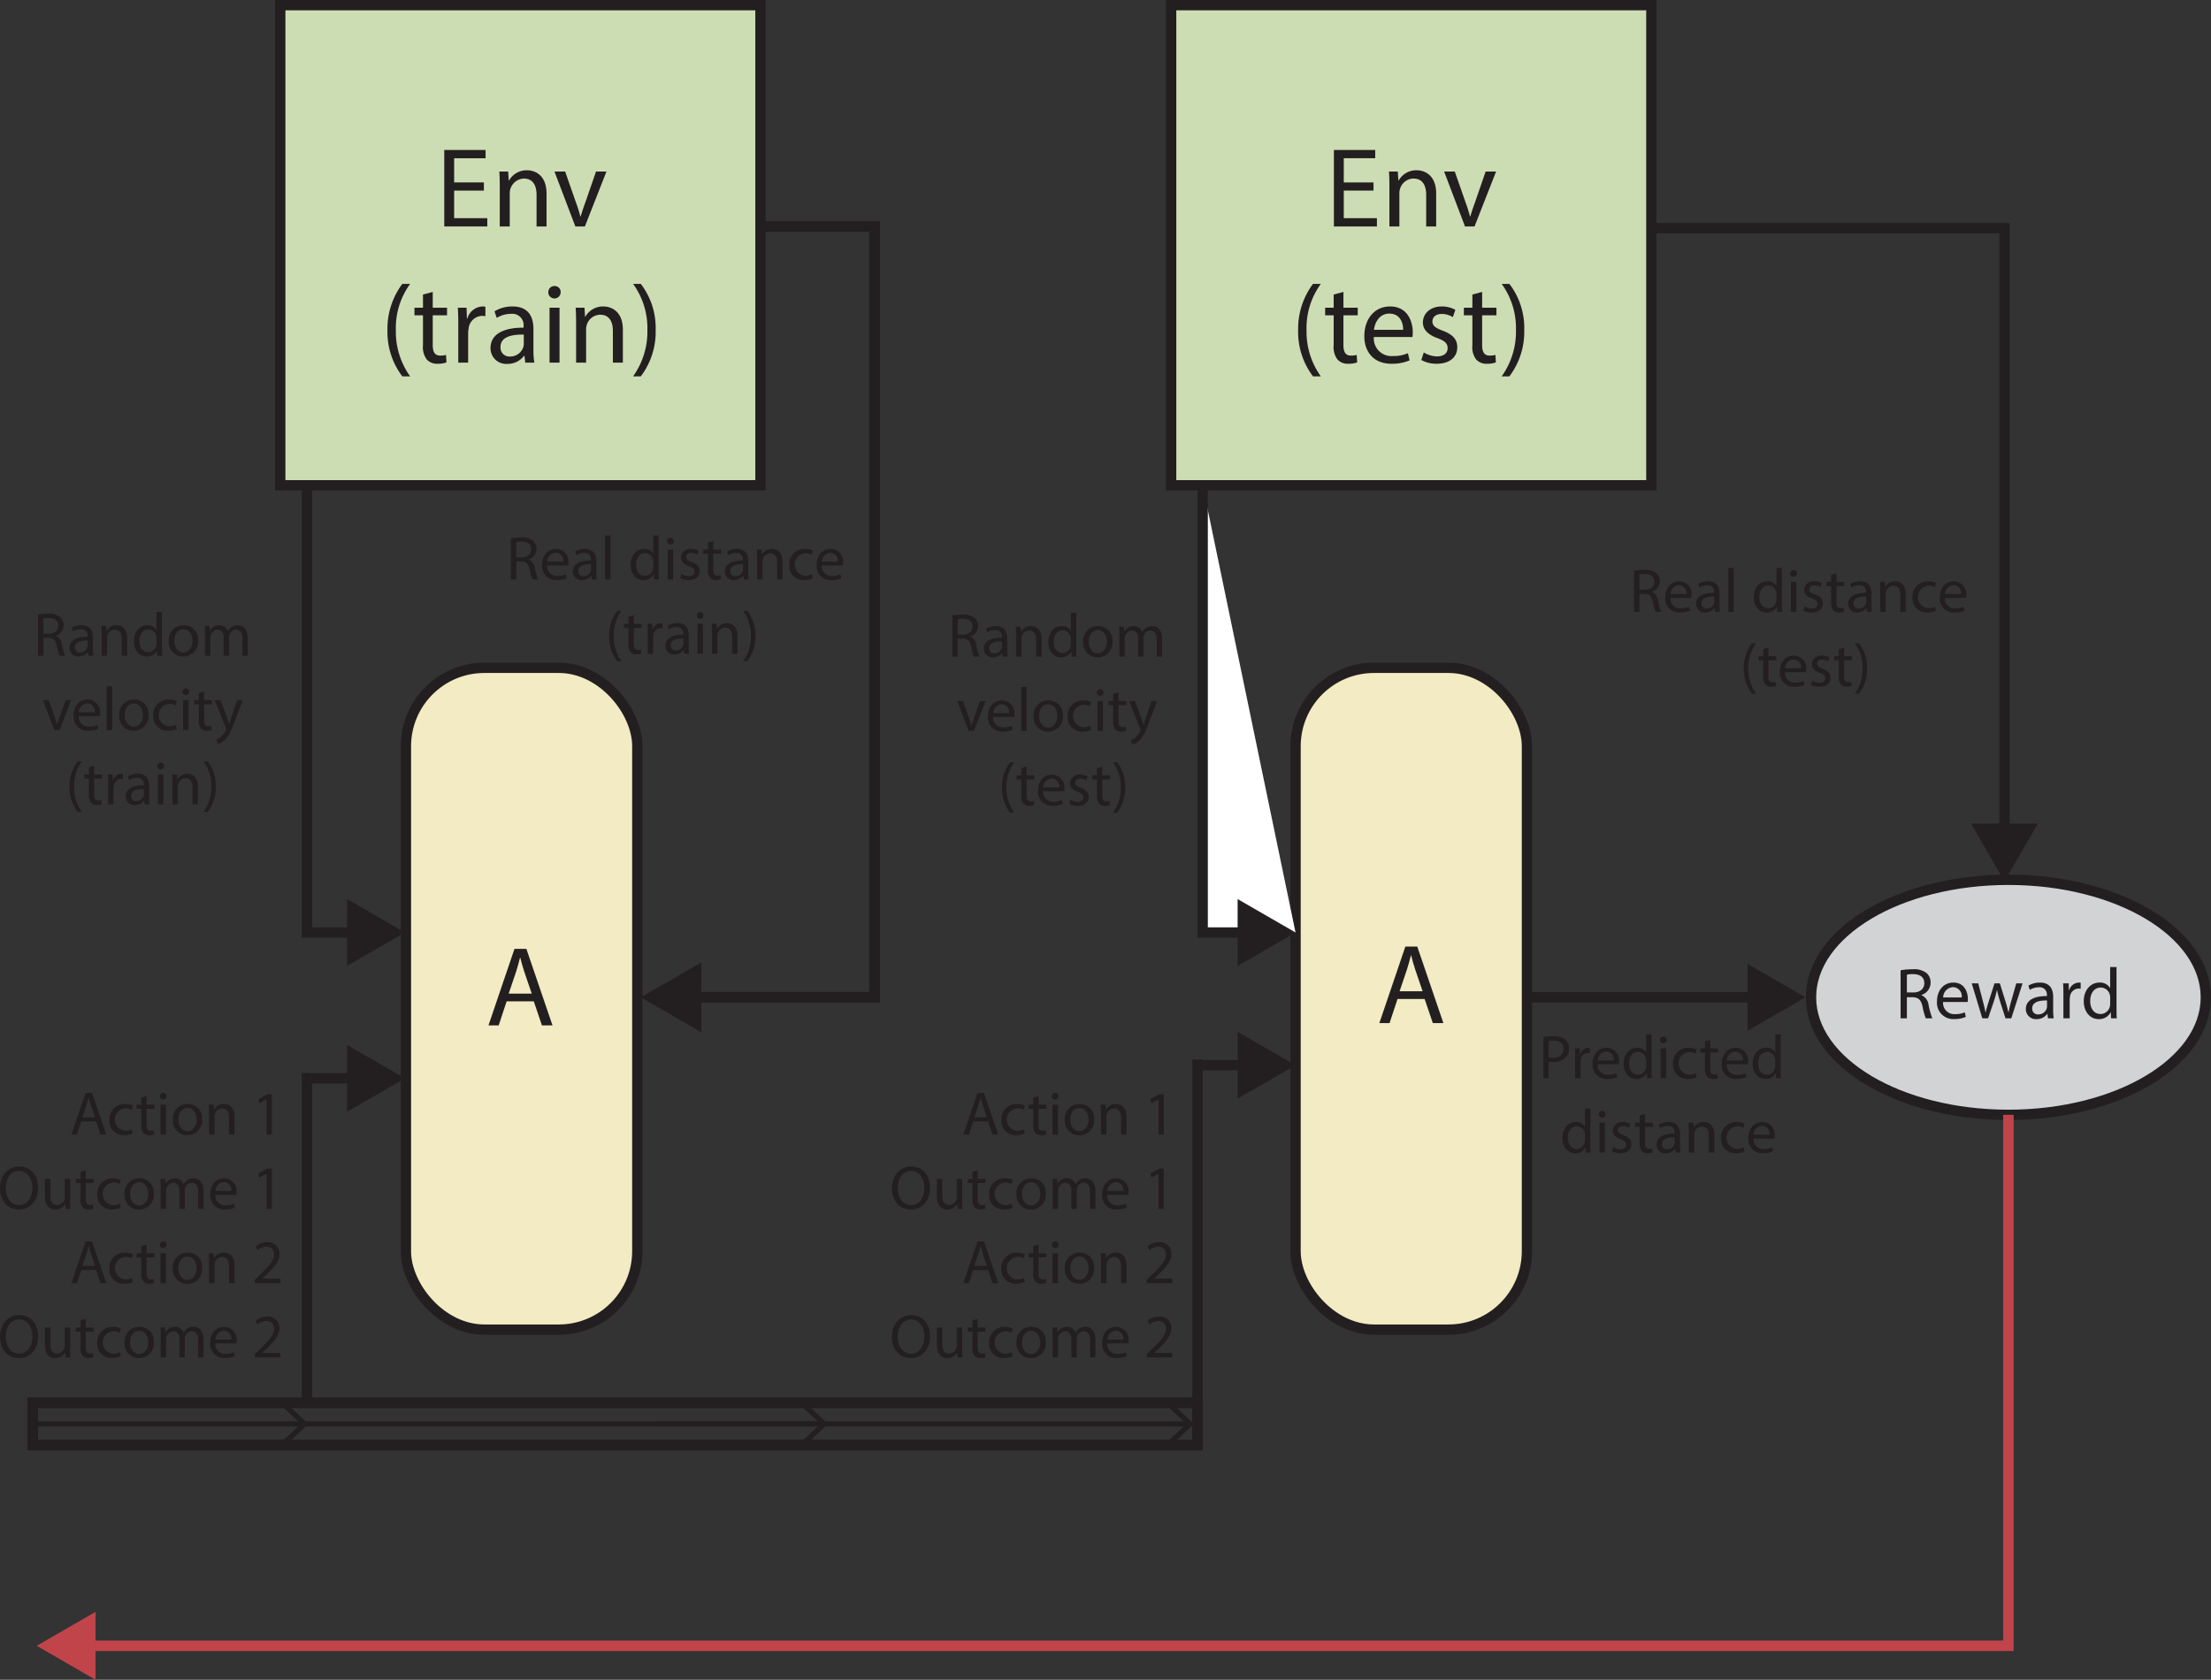 <svg id="Layer_1" data-name="Layer 1" xmlns="http://www.w3.org/2000/svg" viewBox="0 0 428.545 325.652">
  <rect x="0" y="0" width="428.545" height="325.652" fill="#333333" stroke="none"/>
  <title>TwoSensorDiagram(3)</title>
  <rect x="78.674" y="129.466" width="44.854" height="128.303" rx="15.211" fill="#f2ebc3" stroke="#231f20" stroke-miterlimit="10" stroke-width="2"/>
  <rect x="54.32" y="1" width="93.079" height="93.079" fill="#cdddb3" stroke="#231f20" stroke-miterlimit="10" stroke-width="2"/>
  <polygon points="320.073 94.079 233.107 94.079 226.994 94.079 226.994 1 320.073 1 320.073 94.079" fill="#cdddb3" stroke="#231f20" stroke-miterlimit="10" stroke-width="2"/>
  <g>
    <line x1="59.494" y1="272.299" x2="59.494" y2="208.015" fill="none" stroke="#231f20" stroke-miterlimit="10" stroke-width="2"/>
    <g>
      <line x1="60.494" y1="209.052" x2="69.165" y2="209.052" fill="none" stroke="#231f20" stroke-miterlimit="10" stroke-width="2"/>
      <polygon points="67.268 215.534 78.494 209.052 67.268 202.569 67.268 215.534" fill="#231f20"/>
    </g>
  </g>
  <g>
    <polyline points="147.843 43.903 169.511 43.903 169.511 193.346 133.955 193.346" fill="none" stroke="#231f20" stroke-miterlimit="10" stroke-width="2.09"/>
    <polygon points="135.937 186.572 124.207 193.346 135.937 200.119 135.937 186.572" fill="#231f20"/>
  </g>
  <rect x="251.107" y="129.466" width="44.854" height="128.303" rx="15.211" fill="#f2ebc3" stroke="#231f20" stroke-miterlimit="10" stroke-width="2"/>
  <g>
    <line x1="232.107" y1="274.923" x2="232.107" y2="205.391" fill="none" stroke="#231f20" stroke-miterlimit="10" stroke-width="2"/>
    <g>
      <line x1="233.107" y1="206.513" x2="241.778" y2="206.513" fill="none" stroke="#231f20" stroke-miterlimit="10" stroke-width="2"/>
      <polygon points="239.881 212.995 251.107 206.513 239.881 200.03 239.881 212.995" fill="#231f20"/>
    </g>
  </g>
  <g>
    <polyline points="233.107 94.079 233.107 180.779 251.107 180.779" fill="#fff"/>
    <g>
      <polyline points="233.107 94.079 233.107 180.779 241.778 180.779" fill="none" stroke="#231f20" stroke-miterlimit="10" stroke-width="2"/>
      <polygon points="239.881 187.261 251.107 180.779 239.881 174.297 239.881 187.261" fill="#231f20"/>
    </g>
  </g>
  <g>
    <polyline points="319.304 44.228 388.511 44.228 388.511 161.557" fill="none" stroke="#231f20" stroke-miterlimit="10" stroke-width="2"/>
    <polygon points="382.029 159.661 388.511 170.886 394.994 159.661 382.029 159.661" fill="#231f20"/>
  </g>
  <ellipse cx="389.281" cy="193.346" rx="38.264" ry="22.784" fill="#d1d3d4" stroke="#231f20" stroke-miterlimit="10" stroke-width="2"/>
  <g>
    <line x1="296.854" y1="193.346" x2="340.614" y2="193.346" fill="none" stroke="#231f20" stroke-miterlimit="10" stroke-width="2"/>
    <polygon points="338.717 199.828 349.943 193.346 338.717 186.863 338.717 199.828" fill="#231f20"/>
  </g>
  <g>
    <path d="M392.241,204.712a12.708,12.708,0,0,1,2.34-.195,3.857,3.857,0,0,1,2.731.77,2.353,2.353,0,0,1,.742,1.793,2.48,2.48,0,0,1-1.779,2.409v.042a2.35,2.35,0,0,1,1.387,1.904,15.034,15.034,0,0,0,.729,2.592H397.13a12.182,12.182,0,0,1-.63-2.255c-.28-1.303-.785-1.793-1.892-1.835H393.46v4.09h-1.219Zm1.219,4.301h1.247c1.303,0,2.129-.715,2.129-1.793,0-1.219-.883-1.751-2.171-1.765a5.046,5.046,0,0,0-1.205.111Z" transform="translate(-23.86 -16.608)" fill="#231f20"/>
    <path d="M400.474,210.861a2.172,2.172,0,0,0,2.325,2.353,4.453,4.453,0,0,0,1.877-.35l.21.883a5.486,5.486,0,0,1-2.255.42,3.148,3.148,0,0,1-3.334-3.417c0-2.046,1.205-3.656,3.18-3.656,2.213,0,2.802,1.947,2.802,3.193a4.71,4.71,0,0,1-.042.574Zm3.614-.882a1.755,1.755,0,0,0-1.709-2.003,2.043,2.043,0,0,0-1.892,2.003Z" transform="translate(-23.86 -16.608)" fill="#231f20"/>
    <path d="M407.291,207.248l.896,3.445c.196.757.378,1.457.505,2.157h.042c.153-.686.378-1.415.602-2.143l1.107-3.46H411.48l1.051,3.39c.252.812.448,1.526.602,2.213h.043a20.331,20.331,0,0,1,.518-2.199l.967-3.403h1.219l-2.186,6.779h-1.12l-1.037-3.235a22.809,22.809,0,0,1-.603-2.228h-.027a20.034,20.034,0,0,1-.616,2.241l-1.093,3.222h-1.121L406.03,207.248Z" transform="translate(-23.86 -16.608)" fill="#231f20"/>
    <path d="M420.803,214.027l-.098-.854h-.042a2.526,2.526,0,0,1-2.073,1.009,1.932,1.932,0,0,1-2.073-1.947c0-1.639,1.457-2.535,4.076-2.522v-.14a1.398,1.398,0,0,0-1.541-1.569,3.376,3.376,0,0,0-1.765.505l-.28-.812a4.209,4.209,0,0,1,2.228-.603c2.073,0,2.577,1.415,2.577,2.773v2.535a9.543,9.543,0,0,0,.112,1.625Zm-.182-3.46c-1.345-.028-2.872.21-2.872,1.527a1.091,1.091,0,0,0,1.163,1.176,1.687,1.687,0,0,0,1.639-1.134,1.295,1.295,0,0,0,.07-.393Z" transform="translate(-23.86 -16.608)" fill="#231f20"/>
    <path d="M423.797,209.363c0-.799-.014-1.485-.056-2.115h1.078l.042,1.33h.057a2.033,2.033,0,0,1,1.877-1.484,1.32,1.32,0,0,1,.35.042v1.162a1.884,1.884,0,0,0-.42-.042,1.73,1.73,0,0,0-1.653,1.583,3.537,3.537,0,0,0-.056.574v3.614h-1.219Z" transform="translate(-23.86 -16.608)" fill="#231f20"/>
    <path d="M434.091,204.082v8.194c0,.603.014,1.289.056,1.751H433.04l-.056-1.177h-.028a2.508,2.508,0,0,1-2.312,1.331c-1.639,0-2.899-1.387-2.899-3.446-.014-2.255,1.387-3.642,3.04-3.642A2.268,2.268,0,0,1,432.83,208.13h.028V204.082Zm-1.232,5.925a2.171,2.171,0,0,0-.057-.517,1.812,1.812,0,0,0-1.779-1.429c-1.274,0-2.03,1.12-2.03,2.619,0,1.373.672,2.507,2.003,2.507a1.852,1.852,0,0,0,1.807-1.471,2.139,2.139,0,0,0,.057-.532Z" transform="translate(-23.86 -16.608)" fill="#231f20"/>
  </g>
  <g>
    <line x1="7.115" y1="276.044" x2="58.708" y2="276.044" fill="none" stroke="#231f20" stroke-miterlimit="10"/>
    <polygon points="55.394 280.134 54.712 279.402 58.324 276.045 54.712 272.688 55.394 271.955 59.792 276.045 55.394 280.134" fill="#231f20"/>
  </g>
  <g>
    <line x1="57.792" y1="276.044" x2="159.421" y2="276.044" fill="none" stroke="#231f20" stroke-miterlimit="10"/>
    <polygon points="156.108 280.134 155.425 279.402 159.037 276.045 155.425 272.688 156.108 271.955 160.506 276.045 156.108 280.134" fill="#231f20"/>
  </g>
  <g>
    <line x1="127.207" y1="276.044" x2="230.35" y2="276.044" fill="none" stroke="#231f20" stroke-miterlimit="10"/>
    <polygon points="227.037 280.134 226.355 279.402 229.966 276.045 226.355 272.688 227.037 271.955 231.435 276.045 227.037 280.134" fill="#231f20"/>
  </g>
  <g>
    <polyline points="59.494 94.079 59.494 180.779 69.165 180.779" fill="none" stroke="#231f20" stroke-miterlimit="10" stroke-width="2"/>
    <polygon points="67.268 187.261 78.494 180.779 67.268 174.297 67.268 187.261" fill="#231f20"/>
  </g>
  <g>
    <polyline points="389.281 216.13 389.281 319.066 35.391 319.066 16.595 319.066" fill="none" stroke="#c1444b" stroke-miterlimit="10" stroke-width="2.032"/>
    <polygon points="18.522 312.48 7.115 319.066 18.522 325.653 18.522 312.48" fill="#c1444b"/>
  </g>
  <rect x="6.34" y="271.954" width="225.767" height="8.18" fill="none" stroke="#231f20" stroke-miterlimit="10" stroke-width="2.085"/>
  <path d="M122.058,210.73l-1.54,4.665h-1.98l5.039-14.83h2.311l5.061,14.83h-2.047l-1.584-4.665Zm4.863-1.496-1.452-4.269c-.33-.968-.551-1.848-.77-2.706h-.044c-.22.88-.462,1.782-.748,2.685l-1.452,4.29Z" transform="translate(-23.86 -16.608)" fill="#231f20"/>
  <path d="M294.733,210.28l-1.54,4.665h-1.98l5.039-14.83h2.31l5.06,14.83h-2.046l-1.585-4.665Zm4.863-1.496-1.452-4.269c-.33-.968-.551-1.848-.77-2.706H297.33c-.22.88-.462,1.782-.748,2.684l-1.452,4.29Z" transform="translate(-23.86 -16.608)" fill="#231f20"/>
  <g>
    <path d="M117.648,53.558h-5.765v5.347h6.425v1.606h-8.34v-14.83h8.01v1.606h-6.095v4.686h5.765Z" transform="translate(-23.86 -16.608)" fill="#231f20"/>
    <path d="M120.727,52.743c0-1.1-.022-2.002-.088-2.882h1.716l.11,1.76h.044a3.916,3.916,0,0,1,3.52-2.002c1.474,0,3.763.88,3.763,4.532v6.359H127.856V54.372c0-1.717-.639-3.147-2.465-3.147a2.839,2.839,0,0,0-2.728,2.882v6.403h-1.937Z" transform="translate(-23.86 -16.608)" fill="#231f20"/>
    <path d="M133.399,49.861l2.09,5.984a27.288,27.288,0,0,1,.858,2.728h.066c.241-.88.55-1.76.901-2.728l2.068-5.984h2.024l-4.181,10.649h-1.848l-4.049-10.649Z" transform="translate(-23.86 -16.608)" fill="#231f20"/>
    <path d="M103.358,71.641a14.51,14.51,0,0,0-2.772,9,14.832,14.832,0,0,0,2.772,8.933H101.84a14.218,14.218,0,0,1-2.883-8.933,14.526,14.526,0,0,1,2.883-9Z" transform="translate(-23.86 -16.608)" fill="#231f20"/>
    <path d="M107.736,73.203v3.059h2.772v1.474h-2.772v5.743c0,1.32.374,2.068,1.452,2.068a4.333,4.333,0,0,0,1.122-.132l.088,1.452a4.732,4.732,0,0,1-1.716.264,2.688,2.688,0,0,1-2.091-.814,3.948,3.948,0,0,1-.748-2.772V77.735h-1.65V76.262h1.65V73.709Z" transform="translate(-23.86 -16.608)" fill="#231f20"/>
    <path d="M112.685,79.584c0-1.254-.022-2.332-.088-3.322h1.694l.065,2.09h.088a3.196,3.196,0,0,1,2.948-2.332,2.098,2.098,0,0,1,.551.066v1.826a2.916,2.916,0,0,0-.66-.066,2.717,2.717,0,0,0-2.597,2.486,5.472,5.472,0,0,0-.088.902v5.677h-1.914Z" transform="translate(-23.86 -16.608)" fill="#231f20"/>
    <path d="M125.666,86.911l-.154-1.342h-.065a3.968,3.968,0,0,1-3.257,1.584,3.034,3.034,0,0,1-3.256-3.059c0-2.574,2.288-3.982,6.402-3.961v-.22a2.195,2.195,0,0,0-2.42-2.464,5.303,5.303,0,0,0-2.772.792l-.44-1.276a6.608,6.608,0,0,1,3.499-.946c3.256,0,4.048,2.223,4.048,4.356v3.982a14.912,14.912,0,0,0,.177,2.553Zm-.286-5.434c-2.112-.044-4.511.33-4.511,2.398a1.714,1.714,0,0,0,1.826,1.848A2.65,2.65,0,0,0,125.271,83.94a2.039,2.039,0,0,0,.109-.616Z" transform="translate(-23.86 -16.608)" fill="#231f20"/>
    <path d="M132.53,73.27a1.199,1.199,0,0,1-2.398,0,1.18,1.18,0,0,1,1.21-1.211A1.15,1.15,0,0,1,132.53,73.27Zm-2.156,13.642V76.262H132.31V86.911Z" transform="translate(-23.86 -16.608)" fill="#231f20"/>
    <path d="M135.521,79.144c0-1.1-.022-2.002-.088-2.882h1.716l.11,1.76h.044a3.917,3.917,0,0,1,3.52-2.002c1.474,0,3.763.88,3.763,4.532v6.359H142.65V80.772c0-1.717-.638-3.147-2.465-3.147a2.751,2.751,0,0,0-2.596,1.98,2.779,2.779,0,0,0-.132.901v6.403H135.521Z" transform="translate(-23.86 -16.608)" fill="#231f20"/>
    <path d="M146.565,89.573a14.892,14.892,0,0,0,2.772-8.999,14.589,14.589,0,0,0-2.772-8.934h1.496a14.017,14.017,0,0,1,2.882,8.956,14.28,14.28,0,0,1-2.882,8.976Z" transform="translate(-23.86 -16.608)" fill="#231f20"/>
  </g>
  <g>
    <path d="M290.081,53.557h-5.765v5.347h6.425V60.51h-8.34V45.68h8.01v1.606h-6.095v4.687h5.765Z" transform="translate(-23.86 -16.608)" fill="#231f20"/>
    <path d="M293.16,52.742c0-1.1-.022-2.002-.088-2.882h1.716l.11,1.76h.044a3.916,3.916,0,0,1,3.52-2.002c1.474,0,3.763.88,3.763,4.532V60.51h-1.937V54.371c0-1.717-.638-3.147-2.465-3.147a2.751,2.751,0,0,0-2.596,1.98,2.779,2.779,0,0,0-.132.901V60.51H293.16Z" transform="translate(-23.86 -16.608)" fill="#231f20"/>
    <path d="M305.832,49.86l2.09,5.984a27.296,27.296,0,0,1,.858,2.728h.066c.241-.88.55-1.76.901-2.728l2.068-5.984h2.024L309.66,60.51h-1.848L303.764,49.86Z" transform="translate(-23.86 -16.608)" fill="#231f20"/>
    <path d="M279.872,71.64a14.509,14.509,0,0,0-2.772,9,14.832,14.832,0,0,0,2.772,8.933h-1.518a14.219,14.219,0,0,1-2.883-8.933,14.525,14.525,0,0,1,2.883-9Z" transform="translate(-23.86 -16.608)" fill="#231f20"/>
    <path d="M284.25,73.202v3.059h2.772v1.474H284.25v5.743c0,1.32.374,2.068,1.452,2.068a4.338,4.338,0,0,0,1.122-.132l.088,1.452a4.732,4.732,0,0,1-1.716.264,2.687,2.687,0,0,1-2.091-.814,3.948,3.948,0,0,1-.748-2.772V77.734H280.708V76.261h1.649V73.708Z" transform="translate(-23.86 -16.608)" fill="#231f20"/>
    <path d="M290.146,81.938a3.411,3.411,0,0,0,3.652,3.696,7.008,7.008,0,0,0,2.948-.55l.33,1.386a8.611,8.611,0,0,1-3.542.66c-3.279,0-5.237-2.156-5.237-5.368s1.893-5.743,4.995-5.743c3.477,0,4.4,3.058,4.4,5.017a7.209,7.209,0,0,1-.066.902Zm5.677-1.387c.021-1.232-.506-3.147-2.685-3.147-1.958,0-2.816,1.805-2.971,3.147Z" transform="translate(-23.86 -16.608)" fill="#231f20"/>
    <path d="M299.825,84.93a5.079,5.079,0,0,0,2.553.77c1.408,0,2.068-.704,2.068-1.584,0-.925-.55-1.431-1.98-1.959-1.914-.682-2.816-1.738-2.816-3.015,0-1.716,1.387-3.124,3.675-3.124a5.309,5.309,0,0,1,2.618.66l-.484,1.408a4.145,4.145,0,0,0-2.178-.616c-1.145,0-1.782.66-1.782,1.452,0,.88.638,1.276,2.025,1.805,1.848.704,2.794,1.628,2.794,3.212,0,1.87-1.452,3.19-3.982,3.19a6.079,6.079,0,0,1-2.992-.726Z" transform="translate(-23.86 -16.608)" fill="#231f20"/>
    <path d="M311.134,73.202v3.059h2.772v1.474h-2.772v5.743c0,1.32.374,2.068,1.452,2.068a4.338,4.338,0,0,0,1.122-.132l.088,1.452a4.732,4.732,0,0,1-1.716.264,2.687,2.687,0,0,1-2.091-.814,3.948,3.948,0,0,1-.748-2.772V77.734h-1.649V76.261h1.649V73.708Z" transform="translate(-23.86 -16.608)" fill="#231f20"/>
    <path d="M314.917,89.572a14.893,14.893,0,0,0,2.772-8.999A14.59,14.59,0,0,0,314.917,71.64h1.496a14.017,14.017,0,0,1,2.882,8.956,14.281,14.281,0,0,1-2.882,8.977Z" transform="translate(-23.86 -16.608)" fill="#231f20"/>
  </g>
  <g>
    <path d="M31.224,135.772a10.832,10.832,0,0,1,2.003-.168,3.303,3.303,0,0,1,2.339.66,2.01,2.01,0,0,1,.636,1.535,2.122,2.122,0,0,1-1.524,2.062v.036a2.012,2.012,0,0,1,1.188,1.631,12.846,12.846,0,0,0,.624,2.219H35.411a10.364,10.364,0,0,1-.54-1.931c-.24-1.115-.672-1.535-1.619-1.571h-.983v3.502h-1.044Zm1.044,3.682h1.067c1.115,0,1.823-.611,1.823-1.535,0-1.043-.756-1.499-1.859-1.511a4.303,4.303,0,0,0-1.031.096Z" transform="translate(-23.86 -16.608)" fill="#231f20"/>
    <path d="M41.002,143.747l-.084-.732h-.036a2.161,2.161,0,0,1-1.775.863,1.653,1.653,0,0,1-1.774-1.667c0-1.403,1.247-2.171,3.49-2.159v-.119a1.197,1.197,0,0,0-1.319-1.344,2.896,2.896,0,0,0-1.512.432l-.239-.695a3.602,3.602,0,0,1,1.906-.516c1.775,0,2.207,1.211,2.207,2.374v2.171a8.244,8.244,0,0,0,.096,1.392Zm-.156-2.962c-1.151-.025-2.458.18-2.458,1.307a.934.934,0,0,0,.995,1.008,1.444,1.444,0,0,0,1.403-.972,1.095,1.095,0,0,0,.06-.336Z" transform="translate(-23.86 -16.608)" fill="#231f20"/>
    <path d="M43.573,139.514c0-.6-.013-1.092-.049-1.571H44.46l.06.959h.024a2.135,2.135,0,0,1,1.919-1.091c.804,0,2.051.48,2.051,2.471v3.466H47.459v-3.346c0-.936-.348-1.716-1.344-1.716a1.5,1.5,0,0,0-1.415,1.08,1.519,1.519,0,0,0-.072.491v3.49H43.573Z" transform="translate(-23.86 -16.608)" fill="#231f20"/>
    <path d="M55.246,135.231v7.017c0,.516.012,1.104.048,1.499h-.947l-.048-1.008h-.024a2.145,2.145,0,0,1-1.978,1.14c-1.403,0-2.482-1.188-2.482-2.95-.013-1.931,1.188-3.118,2.603-3.118a1.941,1.941,0,0,1,1.751.888H54.19v-3.467ZM54.19,140.305a1.854,1.854,0,0,0-.048-.443,1.552,1.552,0,0,0-1.523-1.224c-1.091,0-1.738.96-1.738,2.243,0,1.175.575,2.146,1.715,2.146a1.586,1.586,0,0,0,1.547-1.259,1.834,1.834,0,0,0,.048-.456Z" transform="translate(-23.86 -16.608)" fill="#231f20"/>
    <path d="M62.253,140.797a2.837,2.837,0,0,1-2.891,3.082,2.76,2.76,0,0,1-2.782-2.986,2.833,2.833,0,0,1,2.878-3.082A2.749,2.749,0,0,1,62.253,140.797Zm-4.606.06c0,1.272.732,2.232,1.763,2.232,1.008,0,1.763-.948,1.763-2.255,0-.983-.491-2.231-1.738-2.231S57.648,139.753,57.648,140.856Z" transform="translate(-23.86 -16.608)" fill="#231f20"/>
    <path d="M63.588,139.514c0-.6-.013-1.092-.049-1.571h.924l.048.935h.036a2.001,2.001,0,0,1,1.823-1.067,1.716,1.716,0,0,1,1.643,1.163h.024a2.387,2.387,0,0,1,.647-.756,1.981,1.981,0,0,1,1.283-.407c.767,0,1.907.504,1.907,2.519v3.418H70.844v-3.286c0-1.115-.408-1.787-1.26-1.787a1.365,1.365,0,0,0-1.247.96,1.736,1.736,0,0,0-.084.527v3.586H67.222v-3.478c0-.923-.408-1.595-1.212-1.595a1.574,1.574,0,0,0-1.391,1.571v3.502H63.588Z" transform="translate(-23.86 -16.608)" fill="#231f20"/>
    <path d="M33.3,152.343l1.14,3.262a15.176,15.176,0,0,1,.468,1.487h.036c.132-.48.3-.959.491-1.487l1.128-3.262h1.103l-2.278,5.805H34.379l-2.206-5.805Z" transform="translate(-23.86 -16.608)" fill="#231f20"/>
    <path d="M39.131,155.436a1.86,1.86,0,0,0,1.991,2.016,3.818,3.818,0,0,0,1.607-.3l.18.755a4.7,4.7,0,0,1-1.931.36,2.696,2.696,0,0,1-2.854-2.927c0-1.751,1.031-3.13,2.723-3.13a2.459,2.459,0,0,1,2.398,2.734,4.016,4.016,0,0,1-.036.491Zm3.095-.755a1.503,1.503,0,0,0-1.463-1.715,1.749,1.749,0,0,0-1.619,1.715Z" transform="translate(-23.86 -16.608)" fill="#231f20"/>
    <path d="M44.556,149.632h1.055v8.516H44.556Z" transform="translate(-23.86 -16.608)" fill="#231f20"/>
    <path d="M52.641,155.197a2.837,2.837,0,0,1-2.891,3.082,2.76,2.76,0,0,1-2.782-2.986,2.834,2.834,0,0,1,2.878-3.082A2.749,2.749,0,0,1,52.641,155.197Zm-4.606.059c0,1.272.732,2.232,1.763,2.232,1.008,0,1.763-.948,1.763-2.255,0-.983-.491-2.231-1.738-2.231S48.036,154.153,48.036,155.257Z" transform="translate(-23.86 -16.608)" fill="#231f20"/>
    <path d="M58.114,157.932a3.896,3.896,0,0,1-1.668.336,2.757,2.757,0,0,1-2.89-2.963,2.949,2.949,0,0,1,3.118-3.082,3.535,3.535,0,0,1,1.463.3l-.239.815a2.454,2.454,0,0,0-1.224-.275,2.188,2.188,0,0,0-.036,4.365,2.996,2.996,0,0,0,1.295-.288Z" transform="translate(-23.86 -16.608)" fill="#231f20"/>
    <path d="M60.527,150.712a.654.654,0,0,1-1.308,0,.644.644,0,0,1,.66-.66A.627.627,0,0,1,60.527,150.712Zm-1.175,7.436v-5.805h1.055v5.805Z" transform="translate(-23.86 -16.608)" fill="#231f20"/>
    <path d="M63.43,150.676v1.667h1.512v.804H63.43v3.13c0,.72.204,1.128.792,1.128a2.334,2.334,0,0,0,.611-.072l.048.791a2.575,2.575,0,0,1-.935.145,1.462,1.462,0,0,1-1.139-.444,2.149,2.149,0,0,1-.408-1.511v-3.166H61.5v-.804h.899v-1.392Z" transform="translate(-23.86 -16.608)" fill="#231f20"/>
    <path d="M66.624,152.343l1.27,3.43c.132.384.276.84.372,1.188h.024c.107-.348.228-.791.371-1.211l1.151-3.406h1.116l-1.584,4.138c-.755,1.991-1.27,3.01-1.99,3.634a2.854,2.854,0,0,1-1.296.684l-.264-.888a2.804,2.804,0,0,0,.924-.516,3.2,3.2,0,0,0,.888-1.175.766.766,0,0,0,.084-.252.925.925,0,0,0-.072-.276l-2.147-5.349Z" transform="translate(-23.86 -16.608)" fill="#231f20"/>
    <path d="M39.731,164.225A7.911,7.911,0,0,0,38.22,169.13a8.081,8.081,0,0,0,1.511,4.869h-.827a7.748,7.748,0,0,1-1.571-4.869,7.909,7.909,0,0,1,1.571-4.905Z" transform="translate(-23.86 -16.608)" fill="#231f20"/>
    <path d="M42.12,165.076v1.667h1.512v.804H42.12v3.13c0,.72.204,1.128.792,1.128a2.334,2.334,0,0,0,.611-.072l.048.791a2.575,2.575,0,0,1-.935.145,1.461,1.461,0,0,1-1.139-.444,2.149,2.149,0,0,1-.408-1.511v-3.166H40.189v-.804h.899v-1.392Z" transform="translate(-23.86 -16.608)" fill="#231f20"/>
    <path d="M44.821,168.554c0-.684-.013-1.27-.049-1.81h.924l.036,1.14H45.78a1.741,1.741,0,0,1,1.607-1.272,1.118,1.118,0,0,1,.3.036v.995a1.565,1.565,0,0,0-.36-.036,1.481,1.481,0,0,0-1.415,1.355,3.028,3.028,0,0,0-.048.491v3.095h-1.043Z" transform="translate(-23.86 -16.608)" fill="#231f20"/>
    <path d="M51.899,172.548l-.084-.732h-.036a2.162,2.162,0,0,1-1.775.863,1.653,1.653,0,0,1-1.774-1.667c0-1.403,1.247-2.171,3.49-2.159v-.119A1.197,1.197,0,0,0,50.4,167.391a2.896,2.896,0,0,0-1.512.432l-.239-.695a3.602,3.602,0,0,1,1.906-.516c1.775,0,2.207,1.211,2.207,2.374v2.171a8.245,8.245,0,0,0,.096,1.392Zm-.156-2.962c-1.151-.024-2.458.18-2.458,1.307A.934.934,0,0,0,50.28,171.9a1.444,1.444,0,0,0,1.403-.972,1.098,1.098,0,0,0,.06-.336Z" transform="translate(-23.86 -16.608)" fill="#231f20"/>
    <path d="M55.644,165.112a.654.654,0,0,1-1.308,0,.644.644,0,0,1,.66-.66A.627.627,0,0,1,55.644,165.112Zm-1.175,7.436v-5.805h1.055v5.805Z" transform="translate(-23.86 -16.608)" fill="#231f20"/>
    <path d="M57.277,168.315c0-.6-.013-1.092-.049-1.571h.936l.06.959h.024a2.135,2.135,0,0,1,1.919-1.091c.804,0,2.051.48,2.051,2.471v3.466H61.163v-3.346c0-.935-.349-1.716-1.344-1.716a1.5,1.5,0,0,0-1.415,1.08,1.519,1.519,0,0,0-.072.491v3.49H57.277Z" transform="translate(-23.86 -16.608)" fill="#231f20"/>
    <path d="M63.301,173.999a8.116,8.116,0,0,0,1.511-4.905,7.952,7.952,0,0,0-1.511-4.869h.815a7.638,7.638,0,0,1,1.571,4.881,7.786,7.786,0,0,1-1.571,4.894Z" transform="translate(-23.86 -16.608)" fill="#231f20"/>
  </g>
  <g>
    <path d="M39.616,234.023l-.84,2.543H37.697l2.746-8.084h1.26l2.759,8.084H43.346l-.863-2.543Zm2.65-.816-.791-2.326c-.181-.528-.3-1.008-.42-1.476h-.024c-.12.48-.252.972-.407,1.463l-.792,2.339Z" transform="translate(-23.86 -16.608)" fill="#231f20"/>
    <path d="M49.611,236.35a3.896,3.896,0,0,1-1.668.336,2.757,2.757,0,0,1-2.89-2.963,2.949,2.949,0,0,1,3.118-3.082,3.537,3.537,0,0,1,1.463.3l-.24.816a2.447,2.447,0,0,0-1.223-.275,2.188,2.188,0,0,0-.036,4.365,2.997,2.997,0,0,0,1.295-.288Z" transform="translate(-23.86 -16.608)" fill="#231f20"/>
    <path d="M52.275,229.094v1.667h1.512v.804H52.275v3.13c0,.72.204,1.128.792,1.128a2.338,2.338,0,0,0,.611-.072l.048.791a2.577,2.577,0,0,1-.936.144,1.461,1.461,0,0,1-1.139-.444,2.149,2.149,0,0,1-.408-1.511v-3.166h-.899v-.804h.899v-1.392Z" transform="translate(-23.86 -16.608)" fill="#231f20"/>
    <path d="M56.151,229.13a.654.654,0,0,1-1.308,0,.644.644,0,0,1,.66-.66A.627.627,0,0,1,56.151,229.13Zm-1.175,7.436v-5.805h1.055v5.805Z" transform="translate(-23.86 -16.608)" fill="#231f20"/>
    <path d="M63.037,233.615a2.837,2.837,0,0,1-2.891,3.082,2.76,2.76,0,0,1-2.782-2.986,2.834,2.834,0,0,1,2.878-3.082A2.749,2.749,0,0,1,63.037,233.615Zm-4.606.06c0,1.272.732,2.232,1.763,2.232,1.008,0,1.763-.948,1.763-2.255,0-.983-.491-2.232-1.738-2.232S58.432,232.571,58.432,233.675Z" transform="translate(-23.86 -16.608)" fill="#231f20"/>
    <path d="M64.372,232.332c0-.6-.013-1.092-.049-1.571h.936l.06.959h.024a2.135,2.135,0,0,1,1.919-1.091c.804,0,2.051.48,2.051,2.471v3.466H68.258V233.22c0-.935-.348-1.716-1.344-1.716a1.5,1.5,0,0,0-1.415,1.08,1.519,1.519,0,0,0-.072.491v3.49H64.372Z" transform="translate(-23.86 -16.608)" fill="#231f20"/>
    <path d="M75.53,229.753h-.024l-1.355.732-.204-.803L75.65,228.77H76.55v7.796H75.53Z" transform="translate(-23.86 -16.608)" fill="#231f20"/>
    <path d="M31.248,246.84c0,2.782-1.69,4.258-3.754,4.258-2.135,0-3.634-1.655-3.634-4.102,0-2.566,1.596-4.246,3.754-4.246C29.821,242.75,31.248,244.441,31.248,246.84Zm-6.272.132c0,1.728.935,3.274,2.579,3.274,1.655,0,2.59-1.523,2.59-3.358,0-1.606-.839-3.286-2.578-3.286C25.84,243.602,24.976,245.197,24.976,246.972Z" transform="translate(-23.86 -16.608)" fill="#231f20"/>
    <path d="M37.465,249.383c0,.6.013,1.127.049,1.583h-.936l-.06-.947h-.024a2.185,2.185,0,0,1-1.919,1.079c-.912,0-2.003-.504-2.003-2.543v-3.394H33.627v3.214c0,1.103.336,1.848,1.296,1.848a1.488,1.488,0,0,0,1.487-1.5v-3.562h1.055Z" transform="translate(-23.86 -16.608)" fill="#231f20"/>
    <path d="M40.491,243.494v1.667h1.512v.804H40.491v3.13c0,.72.204,1.128.792,1.128a2.338,2.338,0,0,0,.611-.072l.048.791a2.576,2.576,0,0,1-.936.144,1.461,1.461,0,0,1-1.139-.444,2.149,2.149,0,0,1-.408-1.511v-3.166h-.9v-.804h.9V243.77Z" transform="translate(-23.86 -16.608)" fill="#231f20"/>
    <path d="M47.258,250.75a3.896,3.896,0,0,1-1.668.336,2.757,2.757,0,0,1-2.89-2.963,2.949,2.949,0,0,1,3.118-3.082,3.537,3.537,0,0,1,1.463.3l-.24.816a2.447,2.447,0,0,0-1.223-.275,2.188,2.188,0,0,0-.036,4.365,2.998,2.998,0,0,0,1.295-.288Z" transform="translate(-23.86 -16.608)" fill="#231f20"/>
    <path d="M53.677,248.016a2.837,2.837,0,0,1-2.891,3.082,2.76,2.76,0,0,1-2.782-2.986,2.834,2.834,0,0,1,2.878-3.082A2.749,2.749,0,0,1,53.677,248.016Zm-4.606.06c0,1.272.731,2.231,1.763,2.231,1.008,0,1.763-.948,1.763-2.255,0-.983-.491-2.232-1.738-2.232S49.071,246.972,49.071,248.075Z" transform="translate(-23.86 -16.608)" fill="#231f20"/>
    <path d="M55.012,246.732c0-.6-.013-1.092-.049-1.571h.924l.048.936h.036a2.001,2.001,0,0,1,1.823-1.067,1.716,1.716,0,0,1,1.643,1.163h.024a2.39,2.39,0,0,1,.647-.756,1.982,1.982,0,0,1,1.283-.407c.768,0,1.907.504,1.907,2.519v3.418H62.268V247.68c0-1.115-.408-1.787-1.26-1.787a1.365,1.365,0,0,0-1.247.96,1.737,1.737,0,0,0-.084.527v3.586H58.645v-3.478c0-.923-.408-1.595-1.212-1.595a1.574,1.574,0,0,0-1.391,1.571v3.502H55.012Z" transform="translate(-23.86 -16.608)" fill="#231f20"/>
    <path d="M65.606,248.255a1.86,1.86,0,0,0,1.991,2.016,3.818,3.818,0,0,0,1.607-.3l.18.755a4.7,4.7,0,0,1-1.931.36A2.696,2.696,0,0,1,64.6,248.159c0-1.751,1.031-3.13,2.723-3.13a2.459,2.459,0,0,1,2.398,2.734,4.016,4.016,0,0,1-.036.491Zm3.095-.755a1.504,1.504,0,0,0-1.463-1.716A1.75,1.75,0,0,0,65.619,247.5Z" transform="translate(-23.86 -16.608)" fill="#231f20"/>
    <path d="M75.529,244.153h-.023l-1.355.732-.204-.803,1.703-.912h.899v7.796H75.529Z" transform="translate(-23.86 -16.608)" fill="#231f20"/>
    <path d="M39.616,262.823l-.84,2.543H37.697l2.746-8.084h1.26l2.759,8.084H43.346l-.863-2.543Zm2.65-.815-.791-2.326c-.181-.528-.3-1.008-.42-1.476h-.024c-.12.479-.252.972-.407,1.463l-.792,2.339Z" transform="translate(-23.86 -16.608)" fill="#231f20"/>
    <path d="M49.611,265.15a3.897,3.897,0,0,1-1.668.336,2.757,2.757,0,0,1-2.89-2.963,2.949,2.949,0,0,1,3.118-3.082,3.537,3.537,0,0,1,1.463.3l-.24.815a2.448,2.448,0,0,0-1.223-.275,2.188,2.188,0,0,0-.036,4.365,2.998,2.998,0,0,0,1.295-.288Z" transform="translate(-23.86 -16.608)" fill="#231f20"/>
    <path d="M52.275,257.894v1.667h1.512v.804H52.275v3.13c0,.72.204,1.128.792,1.128a2.339,2.339,0,0,0,.611-.072l.048.791a2.577,2.577,0,0,1-.936.144,1.461,1.461,0,0,1-1.139-.444,2.149,2.149,0,0,1-.408-1.511v-3.166h-.899v-.804h.899V258.17Z" transform="translate(-23.86 -16.608)" fill="#231f20"/>
    <path d="M56.151,257.931a.654.654,0,0,1-1.308,0,.644.644,0,0,1,.66-.66A.627.627,0,0,1,56.151,257.931Zm-1.175,7.436v-5.805h1.055v5.805Z" transform="translate(-23.86 -16.608)" fill="#231f20"/>
    <path d="M63.037,262.416a2.837,2.837,0,0,1-2.891,3.082,2.759,2.759,0,0,1-2.782-2.986,2.834,2.834,0,0,1,2.878-3.082A2.749,2.749,0,0,1,63.037,262.416Zm-4.606.06c0,1.272.732,2.231,1.763,2.231,1.008,0,1.763-.948,1.763-2.255,0-.983-.491-2.231-1.738-2.231S58.432,261.372,58.432,262.476Z" transform="translate(-23.86 -16.608)" fill="#231f20"/>
    <path d="M64.372,261.133c0-.6-.013-1.092-.049-1.571h.936l.06.959h.024a2.135,2.135,0,0,1,1.919-1.091c.804,0,2.051.479,2.051,2.471v3.466H68.258v-3.346c0-.935-.348-1.716-1.344-1.716a1.5,1.5,0,0,0-1.415,1.08,1.519,1.519,0,0,0-.072.491v3.49H64.372Z" transform="translate(-23.86 -16.608)" fill="#231f20"/>
    <path d="M73.24,265.366v-.647l.827-.804c1.991-1.895,2.891-2.902,2.902-4.078a1.39,1.39,0,0,0-1.547-1.522,2.653,2.653,0,0,0-1.655.659l-.336-.743a3.421,3.421,0,0,1,2.207-.792,2.194,2.194,0,0,1,2.387,2.267c0,1.439-1.044,2.603-2.687,4.186l-.624.576v.023h3.502v.876Z" transform="translate(-23.86 -16.608)" fill="#231f20"/>
    <path d="M31.248,275.64c0,2.783-1.69,4.258-3.754,4.258-2.135,0-3.634-1.655-3.634-4.102,0-2.566,1.596-4.246,3.754-4.246C29.821,271.55,31.248,273.241,31.248,275.64Zm-6.272.132c0,1.728.935,3.274,2.579,3.274,1.655,0,2.59-1.523,2.59-3.358,0-1.606-.839-3.286-2.578-3.286C25.84,272.401,24.976,273.997,24.976,275.772Z" transform="translate(-23.86 -16.608)" fill="#231f20"/>
    <path d="M37.465,278.183c0,.6.013,1.127.049,1.583h-.936l-.06-.947h-.024a2.185,2.185,0,0,1-1.919,1.079c-.912,0-2.003-.504-2.003-2.543v-3.394H33.627v3.214c0,1.103.336,1.848,1.296,1.848a1.488,1.488,0,0,0,1.487-1.5v-3.562h1.055Z" transform="translate(-23.86 -16.608)" fill="#231f20"/>
    <path d="M40.491,272.294v1.667h1.512v.804H40.491v3.13c0,.72.204,1.128.792,1.128a2.338,2.338,0,0,0,.611-.072l.048.791a2.576,2.576,0,0,1-.936.144,1.461,1.461,0,0,1-1.139-.444,2.149,2.149,0,0,1-.408-1.511v-3.166h-.9v-.804h.9v-1.392Z" transform="translate(-23.86 -16.608)" fill="#231f20"/>
    <path d="M47.258,279.55a3.896,3.896,0,0,1-1.668.336,2.757,2.757,0,0,1-2.89-2.963,2.949,2.949,0,0,1,3.118-3.082,3.537,3.537,0,0,1,1.463.3l-.24.816a2.447,2.447,0,0,0-1.223-.275,2.188,2.188,0,0,0-.036,4.365,2.998,2.998,0,0,0,1.295-.288Z" transform="translate(-23.86 -16.608)" fill="#231f20"/>
    <path d="M53.677,276.815a2.837,2.837,0,0,1-2.891,3.082,2.76,2.76,0,0,1-2.782-2.986,2.834,2.834,0,0,1,2.878-3.082A2.749,2.749,0,0,1,53.677,276.815Zm-4.606.06c0,1.272.731,2.231,1.763,2.231,1.008,0,1.763-.948,1.763-2.255,0-.983-.491-2.232-1.738-2.232S49.071,275.772,49.071,276.875Z" transform="translate(-23.86 -16.608)" fill="#231f20"/>
    <path d="M55.012,275.532c0-.6-.013-1.092-.049-1.571h.924l.048.936h.036a2.001,2.001,0,0,1,1.823-1.067,1.716,1.716,0,0,1,1.643,1.163h.024a2.39,2.39,0,0,1,.647-.756,1.982,1.982,0,0,1,1.283-.407c.768,0,1.907.504,1.907,2.519v3.418H62.268V276.48c0-1.115-.408-1.787-1.26-1.787a1.365,1.365,0,0,0-1.247.96,1.737,1.737,0,0,0-.084.527v3.586H58.645v-3.478c0-.923-.408-1.595-1.212-1.595a1.574,1.574,0,0,0-1.391,1.571v3.502H55.012Z" transform="translate(-23.86 -16.608)" fill="#231f20"/>
    <path d="M65.606,277.055a1.86,1.86,0,0,0,1.991,2.016,3.818,3.818,0,0,0,1.607-.3l.18.755a4.7,4.7,0,0,1-1.931.36A2.696,2.696,0,0,1,64.6,276.959c0-1.751,1.031-3.13,2.723-3.13a2.459,2.459,0,0,1,2.398,2.734,4.016,4.016,0,0,1-.036.491Zm3.095-.755a1.503,1.503,0,0,0-1.463-1.715A1.749,1.749,0,0,0,65.619,276.3Z" transform="translate(-23.86 -16.608)" fill="#231f20"/>
    <path d="M73.239,279.766v-.647l.827-.804c1.991-1.895,2.891-2.902,2.902-4.078a1.39,1.39,0,0,0-1.547-1.522,2.654,2.654,0,0,0-1.655.659l-.336-.743a3.42,3.42,0,0,1,2.207-.792,2.194,2.194,0,0,1,2.387,2.267c0,1.439-1.044,2.603-2.687,4.186l-.624.576v.023h3.502v.876Z" transform="translate(-23.86 -16.608)" fill="#231f20"/>
  </g>
  <g>
    <path d="M212.496,234.023l-.84,2.543h-1.079l2.746-8.084h1.26l2.759,8.084h-1.116l-.863-2.543Zm2.65-.816-.791-2.326c-.181-.528-.3-1.008-.42-1.476h-.024c-.12.48-.252.972-.407,1.463l-.792,2.339Z" transform="translate(-23.86 -16.608)" fill="#231f20"/>
    <path d="M222.491,236.35a3.896,3.896,0,0,1-1.668.336,2.757,2.757,0,0,1-2.89-2.963,2.949,2.949,0,0,1,3.118-3.082,3.536,3.536,0,0,1,1.463.3l-.24.816a2.447,2.447,0,0,0-1.223-.275,2.188,2.188,0,0,0-.036,4.365,2.996,2.996,0,0,0,1.295-.288Z" transform="translate(-23.86 -16.608)" fill="#231f20"/>
    <path d="M225.155,229.094v1.667h1.512v.804h-1.512v3.13c0,.72.204,1.128.792,1.128a2.338,2.338,0,0,0,.611-.072l.048.791a2.576,2.576,0,0,1-.935.144,1.461,1.461,0,0,1-1.139-.444,2.149,2.149,0,0,1-.408-1.511v-3.166h-.899v-.804h.899v-1.392Z" transform="translate(-23.86 -16.608)" fill="#231f20"/>
    <path d="M229.031,229.13a.654.654,0,0,1-1.308,0,.644.644,0,0,1,.66-.66A.627.627,0,0,1,229.031,229.13Zm-1.175,7.436v-5.805h1.055v5.805Z" transform="translate(-23.86 -16.608)" fill="#231f20"/>
    <path d="M235.917,233.615a2.837,2.837,0,0,1-2.891,3.082,2.76,2.76,0,0,1-2.782-2.986,2.834,2.834,0,0,1,2.878-3.082A2.749,2.749,0,0,1,235.917,233.615Zm-4.606.06c0,1.272.732,2.232,1.763,2.232,1.008,0,1.763-.948,1.763-2.255,0-.983-.491-2.232-1.738-2.232S231.311,232.571,231.311,233.675Z" transform="translate(-23.86 -16.608)" fill="#231f20"/>
    <path d="M237.252,232.332c0-.6-.013-1.092-.049-1.571h.936l.06.959h.024a2.135,2.135,0,0,1,1.919-1.091c.804,0,2.051.48,2.051,2.471v3.466h-1.055V233.22c0-.935-.348-1.716-1.344-1.716a1.5,1.5,0,0,0-1.415,1.08,1.519,1.519,0,0,0-.072.491v3.49H237.252Z" transform="translate(-23.86 -16.608)" fill="#231f20"/>
    <path d="M248.41,229.753h-.024l-1.355.732-.204-.803,1.703-.912h.899v7.796H248.41Z" transform="translate(-23.86 -16.608)" fill="#231f20"/>
    <path d="M204.128,246.84c0,2.782-1.69,4.258-3.754,4.258-2.135,0-3.634-1.655-3.634-4.102,0-2.566,1.596-4.246,3.754-4.246C202.701,242.75,204.128,244.441,204.128,246.84Zm-6.272.132c0,1.728.935,3.274,2.579,3.274,1.655,0,2.59-1.523,2.59-3.358,0-1.606-.839-3.286-2.578-3.286C198.72,243.602,197.856,245.197,197.856,246.972Z" transform="translate(-23.86 -16.608)" fill="#231f20"/>
    <path d="M210.345,249.383c0,.6.013,1.127.049,1.583h-.936l-.06-.947h-.024a2.185,2.185,0,0,1-1.919,1.079c-.912,0-2.003-.504-2.003-2.543v-3.394h1.055v3.214c0,1.103.336,1.848,1.296,1.848a1.487,1.487,0,0,0,1.487-1.5v-3.562h1.055Z" transform="translate(-23.86 -16.608)" fill="#231f20"/>
    <path d="M213.371,243.494v1.667h1.512v.804h-1.512v3.13c0,.72.204,1.128.792,1.128a2.338,2.338,0,0,0,.611-.072l.048.791a2.577,2.577,0,0,1-.936.144,1.461,1.461,0,0,1-1.139-.444,2.149,2.149,0,0,1-.408-1.511v-3.166H211.44v-.804h.899V243.77Z" transform="translate(-23.86 -16.608)" fill="#231f20"/>
    <path d="M220.138,250.75a3.896,3.896,0,0,1-1.668.336,2.757,2.757,0,0,1-2.89-2.963,2.949,2.949,0,0,1,3.118-3.082,3.536,3.536,0,0,1,1.463.3l-.24.816a2.448,2.448,0,0,0-1.223-.275,2.188,2.188,0,0,0-.036,4.365,2.998,2.998,0,0,0,1.295-.288Z" transform="translate(-23.86 -16.608)" fill="#231f20"/>
    <path d="M226.557,248.016a2.837,2.837,0,0,1-2.891,3.082,2.76,2.76,0,0,1-2.782-2.986,2.834,2.834,0,0,1,2.878-3.082A2.749,2.749,0,0,1,226.557,248.016Zm-4.605.06c0,1.272.731,2.231,1.763,2.231,1.008,0,1.763-.948,1.763-2.255,0-.983-.491-2.232-1.738-2.232S221.951,246.972,221.951,248.075Z" transform="translate(-23.86 -16.608)" fill="#231f20"/>
    <path d="M227.892,246.732c0-.6-.013-1.092-.049-1.571h.924l.048.936h.036a2.001,2.001,0,0,1,1.823-1.067,1.716,1.716,0,0,1,1.643,1.163h.024a2.389,2.389,0,0,1,.647-.756,1.981,1.981,0,0,1,1.283-.407c.768,0,1.907.504,1.907,2.519v3.418h-1.031V247.68c0-1.115-.408-1.787-1.26-1.787a1.365,1.365,0,0,0-1.247.96,1.737,1.737,0,0,0-.084.527v3.586h-1.031v-3.478c0-.923-.408-1.595-1.212-1.595a1.573,1.573,0,0,0-1.391,1.571v3.502h-1.031Z" transform="translate(-23.86 -16.608)" fill="#231f20"/>
    <path d="M238.486,248.255a1.86,1.86,0,0,0,1.991,2.016,3.819,3.819,0,0,0,1.607-.3l.18.755a4.7,4.7,0,0,1-1.931.36,2.696,2.696,0,0,1-2.854-2.927c0-1.751,1.031-3.13,2.723-3.13a2.459,2.459,0,0,1,2.398,2.734,4.016,4.016,0,0,1-.036.491Zm3.095-.755a1.504,1.504,0,0,0-1.463-1.716A1.75,1.75,0,0,0,238.499,247.5Z" transform="translate(-23.86 -16.608)" fill="#231f20"/>
    <path d="M248.409,244.153h-.024l-1.355.732-.204-.803,1.703-.912h.899v7.796h-1.02Z" transform="translate(-23.86 -16.608)" fill="#231f20"/>
    <path d="M212.496,262.823l-.84,2.543h-1.079l2.746-8.084h1.26l2.759,8.084h-1.116l-.863-2.543Zm2.65-.815-.791-2.326c-.181-.528-.3-1.008-.42-1.476h-.024c-.12.479-.252.972-.407,1.463l-.792,2.339Z" transform="translate(-23.86 -16.608)" fill="#231f20"/>
    <path d="M222.491,265.15a3.898,3.898,0,0,1-1.668.336,2.757,2.757,0,0,1-2.89-2.963,2.949,2.949,0,0,1,3.118-3.082,3.536,3.536,0,0,1,1.463.3l-.24.815a2.449,2.449,0,0,0-1.223-.275,2.188,2.188,0,0,0-.036,4.365,2.998,2.998,0,0,0,1.295-.288Z" transform="translate(-23.86 -16.608)" fill="#231f20"/>
    <path d="M225.155,257.894v1.667h1.512v.804h-1.512v3.13c0,.72.204,1.128.792,1.128a2.339,2.339,0,0,0,.611-.072l.048.791a2.576,2.576,0,0,1-.935.144,1.461,1.461,0,0,1-1.139-.444,2.149,2.149,0,0,1-.408-1.511v-3.166h-.899v-.804h.899V258.17Z" transform="translate(-23.86 -16.608)" fill="#231f20"/>
    <path d="M229.031,257.931a.654.654,0,0,1-1.308,0,.644.644,0,0,1,.66-.66A.627.627,0,0,1,229.031,257.931Zm-1.175,7.436v-5.805h1.055v5.805Z" transform="translate(-23.86 -16.608)" fill="#231f20"/>
    <path d="M235.917,262.416a2.837,2.837,0,0,1-2.891,3.082,2.76,2.76,0,0,1-2.782-2.986,2.834,2.834,0,0,1,2.878-3.082A2.749,2.749,0,0,1,235.917,262.416Zm-4.606.06c0,1.272.732,2.231,1.763,2.231,1.008,0,1.763-.948,1.763-2.255,0-.983-.491-2.231-1.738-2.231S231.311,261.372,231.311,262.476Z" transform="translate(-23.86 -16.608)" fill="#231f20"/>
    <path d="M237.252,261.133c0-.6-.013-1.092-.049-1.571h.936l.06.959h.024a2.135,2.135,0,0,1,1.919-1.091c.804,0,2.051.479,2.051,2.471v3.466h-1.055v-3.346c0-.935-.348-1.716-1.344-1.716a1.5,1.5,0,0,0-1.415,1.08,1.519,1.519,0,0,0-.072.491v3.49H237.252Z" transform="translate(-23.86 -16.608)" fill="#231f20"/>
    <path d="M246.12,265.366v-.647l.827-.804c1.991-1.895,2.891-2.902,2.902-4.078a1.39,1.39,0,0,0-1.547-1.522,2.653,2.653,0,0,0-1.655.659l-.336-.743a3.421,3.421,0,0,1,2.207-.792,2.194,2.194,0,0,1,2.387,2.267c0,1.439-1.044,2.603-2.687,4.186l-.624.576v.023h3.502v.876Z" transform="translate(-23.86 -16.608)" fill="#231f20"/>
    <path d="M204.128,275.64c0,2.783-1.69,4.258-3.754,4.258-2.135,0-3.634-1.655-3.634-4.102,0-2.566,1.596-4.246,3.754-4.246C202.701,271.55,204.128,273.241,204.128,275.64Zm-6.272.132c0,1.728.935,3.274,2.579,3.274,1.655,0,2.59-1.523,2.59-3.358,0-1.606-.839-3.286-2.578-3.286C198.72,272.401,197.856,273.997,197.856,275.772Z" transform="translate(-23.86 -16.608)" fill="#231f20"/>
    <path d="M210.345,278.183c0,.6.013,1.127.049,1.583h-.936l-.06-.947h-.024a2.185,2.185,0,0,1-1.919,1.079c-.912,0-2.003-.504-2.003-2.543v-3.394h1.055v3.214c0,1.103.336,1.848,1.296,1.848a1.487,1.487,0,0,0,1.487-1.5v-3.562h1.055Z" transform="translate(-23.86 -16.608)" fill="#231f20"/>
    <path d="M213.371,272.294v1.667h1.512v.804h-1.512v3.13c0,.72.204,1.128.792,1.128a2.338,2.338,0,0,0,.611-.072l.048.791a2.577,2.577,0,0,1-.936.144,1.461,1.461,0,0,1-1.139-.444,2.149,2.149,0,0,1-.408-1.511v-3.166H211.44v-.804h.899v-1.392Z" transform="translate(-23.86 -16.608)" fill="#231f20"/>
    <path d="M220.138,279.55a3.896,3.896,0,0,1-1.668.336,2.757,2.757,0,0,1-2.89-2.963,2.949,2.949,0,0,1,3.118-3.082,3.536,3.536,0,0,1,1.463.3l-.24.816a2.448,2.448,0,0,0-1.223-.275,2.188,2.188,0,0,0-.036,4.365,2.998,2.998,0,0,0,1.295-.288Z" transform="translate(-23.86 -16.608)" fill="#231f20"/>
    <path d="M226.557,276.815a2.837,2.837,0,0,1-2.891,3.082,2.76,2.76,0,0,1-2.782-2.986,2.834,2.834,0,0,1,2.878-3.082A2.749,2.749,0,0,1,226.557,276.815Zm-4.605.06c0,1.272.731,2.231,1.763,2.231,1.008,0,1.763-.948,1.763-2.255,0-.983-.491-2.232-1.738-2.232S221.951,275.772,221.951,276.875Z" transform="translate(-23.86 -16.608)" fill="#231f20"/>
    <path d="M227.892,275.532c0-.6-.013-1.092-.049-1.571h.924l.048.936h.036a2.001,2.001,0,0,1,1.823-1.067,1.716,1.716,0,0,1,1.643,1.163h.024a2.389,2.389,0,0,1,.647-.756,1.981,1.981,0,0,1,1.283-.407c.768,0,1.907.504,1.907,2.519v3.418h-1.031V276.48c0-1.115-.408-1.787-1.26-1.787a1.365,1.365,0,0,0-1.247.96,1.737,1.737,0,0,0-.084.527v3.586h-1.031v-3.478c0-.923-.408-1.595-1.212-1.595a1.573,1.573,0,0,0-1.391,1.571v3.502h-1.031Z" transform="translate(-23.86 -16.608)" fill="#231f20"/>
    <path d="M238.486,277.055a1.86,1.86,0,0,0,1.991,2.016,3.819,3.819,0,0,0,1.607-.3l.18.755a4.7,4.7,0,0,1-1.931.36,2.696,2.696,0,0,1-2.854-2.927c0-1.751,1.031-3.13,2.723-3.13a2.459,2.459,0,0,1,2.398,2.734,4.016,4.016,0,0,1-.036.491Zm3.095-.755a1.503,1.503,0,0,0-1.463-1.715A1.749,1.749,0,0,0,238.499,276.3Z" transform="translate(-23.86 -16.608)" fill="#231f20"/>
    <path d="M246.119,279.766v-.647l.827-.804c1.991-1.895,2.891-2.902,2.902-4.078a1.39,1.39,0,0,0-1.547-1.522,2.654,2.654,0,0,0-1.655.659l-.336-.743a3.421,3.421,0,0,1,2.207-.792,2.194,2.194,0,0,1,2.387,2.267c0,1.439-1.044,2.603-2.687,4.186l-.624.576v.023h3.502v.876Z" transform="translate(-23.86 -16.608)" fill="#231f20"/>
  </g>
  <g>
    <path d="M208.451,135.941a10.832,10.832,0,0,1,2.003-.168,3.306,3.306,0,0,1,2.339.66,2.011,2.011,0,0,1,.636,1.535,2.123,2.123,0,0,1-1.523,2.062v.036a2.012,2.012,0,0,1,1.188,1.631,12.825,12.825,0,0,0,.624,2.219h-1.079a10.359,10.359,0,0,1-.54-1.931c-.24-1.115-.672-1.535-1.619-1.571h-.983v3.502h-1.044Zm1.044,3.682h1.067c1.115,0,1.823-.611,1.823-1.535,0-1.043-.756-1.499-1.859-1.511a4.299,4.299,0,0,0-1.031.096Z" transform="translate(-23.86 -16.608)" fill="#231f20"/>
    <path d="M218.23,143.917l-.084-.731h-.036a2.16,2.16,0,0,1-1.775.863,1.653,1.653,0,0,1-1.774-1.667c0-1.403,1.247-2.171,3.49-2.159v-.119a1.197,1.197,0,0,0-1.319-1.344,2.896,2.896,0,0,0-1.512.432l-.239-.695a3.603,3.603,0,0,1,1.906-.516c1.775,0,2.207,1.211,2.207,2.374v2.171a8.244,8.244,0,0,0,.096,1.392Zm-.156-2.962c-1.151-.024-2.458.18-2.458,1.307a.934.934,0,0,0,.995,1.008,1.444,1.444,0,0,0,1.403-.972,1.098,1.098,0,0,0,.06-.336Z" transform="translate(-23.86 -16.608)" fill="#231f20"/>
    <path d="M220.8,139.683c0-.6-.013-1.092-.049-1.571h.935l.061.959h.023a2.135,2.135,0,0,1,1.919-1.091c.804,0,2.051.48,2.051,2.471v3.466h-1.055v-3.346c0-.935-.349-1.716-1.344-1.716a1.5,1.5,0,0,0-1.415,1.08,1.516,1.516,0,0,0-.072.491v3.49H220.8Z" transform="translate(-23.86 -16.608)" fill="#231f20"/>
    <path d="M232.473,135.401v7.017c0,.516.012,1.103.048,1.499h-.947l-.048-1.008h-.024a2.145,2.145,0,0,1-1.978,1.14c-1.403,0-2.482-1.188-2.482-2.95-.013-1.931,1.188-3.118,2.603-3.118a1.94,1.94,0,0,1,1.751.888h.023v-3.467Zm-1.056,5.073a1.848,1.848,0,0,0-.048-.443,1.551,1.551,0,0,0-1.522-1.224c-1.092,0-1.739.96-1.739,2.243,0,1.175.575,2.147,1.715,2.147a1.586,1.586,0,0,0,1.547-1.259,1.828,1.828,0,0,0,.048-.456Z" transform="translate(-23.86 -16.608)" fill="#231f20"/>
    <path d="M239.481,140.966a2.837,2.837,0,0,1-2.891,3.082,2.76,2.76,0,0,1-2.782-2.986,2.834,2.834,0,0,1,2.878-3.082A2.749,2.749,0,0,1,239.481,140.966Zm-4.606.06c0,1.272.731,2.231,1.763,2.231,1.008,0,1.763-.948,1.763-2.255,0-.983-.491-2.231-1.738-2.231S234.875,139.922,234.875,141.026Z" transform="translate(-23.86 -16.608)" fill="#231f20"/>
    <path d="M240.815,139.683c0-.6-.013-1.092-.049-1.571h.924l.048.936h.036a2.001,2.001,0,0,1,1.823-1.067,1.716,1.716,0,0,1,1.643,1.163h.024a2.389,2.389,0,0,1,.647-.756,1.981,1.981,0,0,1,1.283-.407c.768,0,1.907.504,1.907,2.518v3.418h-1.031V140.63c0-1.115-.408-1.787-1.26-1.787a1.365,1.365,0,0,0-1.247.96,1.734,1.734,0,0,0-.084.527v3.586h-1.031V140.438c0-.923-.408-1.595-1.212-1.595a1.574,1.574,0,0,0-1.391,1.571v3.502h-1.031Z" transform="translate(-23.86 -16.608)" fill="#231f20"/>
    <path d="M210.527,152.512l1.14,3.262a15.203,15.203,0,0,1,.468,1.487h.036c.132-.48.3-.959.491-1.487l1.128-3.262h1.103l-2.278,5.805h-1.008l-2.206-5.805Z" transform="translate(-23.86 -16.608)" fill="#231f20"/>
    <path d="M216.359,155.606a1.86,1.86,0,0,0,1.991,2.016,3.82,3.82,0,0,0,1.607-.3l.18.755a4.702,4.702,0,0,1-1.931.36,2.696,2.696,0,0,1-2.854-2.927c0-1.751,1.031-3.13,2.723-3.13a2.459,2.459,0,0,1,2.398,2.734,4.019,4.019,0,0,1-.036.491Zm3.095-.755a1.503,1.503,0,0,0-1.463-1.715,1.749,1.749,0,0,0-1.619,1.715Z" transform="translate(-23.86 -16.608)" fill="#231f20"/>
    <path d="M221.784,149.801h1.055v8.516h-1.055Z" transform="translate(-23.86 -16.608)" fill="#231f20"/>
    <path d="M229.869,155.367a2.837,2.837,0,0,1-2.891,3.082,2.759,2.759,0,0,1-2.782-2.986,2.834,2.834,0,0,1,2.878-3.082A2.749,2.749,0,0,1,229.869,155.367Zm-4.605.06c0,1.272.731,2.231,1.763,2.231,1.008,0,1.763-.948,1.763-2.255,0-.983-.491-2.231-1.738-2.231S225.264,154.323,225.264,155.426Z" transform="translate(-23.86 -16.608)" fill="#231f20"/>
    <path d="M235.342,158.101a3.898,3.898,0,0,1-1.668.336,2.757,2.757,0,0,1-2.89-2.963,2.949,2.949,0,0,1,3.118-3.082,3.535,3.535,0,0,1,1.463.3l-.239.815a2.456,2.456,0,0,0-1.224-.275,2.188,2.188,0,0,0-.036,4.365,2.998,2.998,0,0,0,1.295-.288Z" transform="translate(-23.86 -16.608)" fill="#231f20"/>
    <path d="M237.755,150.881a.654.654,0,0,1-1.308,0,.644.644,0,0,1,.66-.66A.627.627,0,0,1,237.755,150.881Zm-1.175,7.436v-5.805h1.055v5.805Z" transform="translate(-23.86 -16.608)" fill="#231f20"/>
    <path d="M240.658,150.845v1.667H242.17v.804h-1.512v3.13c0,.72.204,1.128.792,1.128a2.339,2.339,0,0,0,.611-.072l.048.791a2.576,2.576,0,0,1-.936.144,1.461,1.461,0,0,1-1.139-.444,2.149,2.149,0,0,1-.408-1.511v-3.166h-.9v-.804h.9v-1.392Z" transform="translate(-23.86 -16.608)" fill="#231f20"/>
    <path d="M243.852,152.512l1.27,3.43c.132.384.276.84.372,1.188h.025c.107-.348.228-.791.371-1.211l1.151-3.406h1.116l-1.584,4.138c-.755,1.991-1.27,3.01-1.99,3.634a2.853,2.853,0,0,1-1.296.684l-.264-.888a2.806,2.806,0,0,0,.924-.516,3.203,3.203,0,0,0,.888-1.175.768.768,0,0,0,.084-.252.926.926,0,0,0-.072-.276L242.7,152.512Z" transform="translate(-23.86 -16.608)" fill="#231f20"/>
    <path d="M220.456,164.393a7.911,7.911,0,0,0-1.511,4.905,8.082,8.082,0,0,0,1.511,4.869h-.827a7.749,7.749,0,0,1-1.571-4.869,7.909,7.909,0,0,1,1.571-4.905Z" transform="translate(-23.86 -16.608)" fill="#231f20"/>
    <path d="M222.845,165.245v1.667h1.512v.804h-1.512v3.13c0,.72.204,1.128.792,1.128a2.339,2.339,0,0,0,.611-.072l.048.791a2.576,2.576,0,0,1-.935.144,1.461,1.461,0,0,1-1.139-.444,2.149,2.149,0,0,1-.408-1.511v-3.166h-.899v-.804h.899V165.52Z" transform="translate(-23.86 -16.608)" fill="#231f20"/>
    <path d="M226.06,170.005a1.86,1.86,0,0,0,1.991,2.016,3.818,3.818,0,0,0,1.607-.3l.18.755a4.702,4.702,0,0,1-1.931.36,2.696,2.696,0,0,1-2.854-2.927c0-1.751,1.031-3.13,2.723-3.13a2.459,2.459,0,0,1,2.398,2.734,4.018,4.018,0,0,1-.036.491Zm3.095-.755a1.504,1.504,0,0,0-1.463-1.716,1.75,1.75,0,0,0-1.619,1.716Z" transform="translate(-23.86 -16.608)" fill="#231f20"/>
    <path d="M231.342,171.637a2.772,2.772,0,0,0,1.392.42c.768,0,1.127-.384,1.127-.864,0-.504-.3-.779-1.079-1.067-1.044-.371-1.535-.947-1.535-1.643a1.79,1.79,0,0,1,2.003-1.703,2.899,2.899,0,0,1,1.427.359l-.264.767a2.261,2.261,0,0,0-1.188-.336c-.623,0-.971.36-.971.792,0,.48.348.695,1.103.983,1.008.384,1.524.888,1.524,1.751,0,1.02-.791,1.739-2.171,1.739a3.317,3.317,0,0,1-1.631-.396Z" transform="translate(-23.86 -16.608)" fill="#231f20"/>
    <path d="M237.509,165.245v1.667h1.512v.804h-1.512v3.13c0,.72.204,1.128.792,1.128a2.339,2.339,0,0,0,.611-.072l.048.791a2.577,2.577,0,0,1-.936.144,1.461,1.461,0,0,1-1.139-.444,2.149,2.149,0,0,1-.408-1.511v-3.166h-.899v-.804h.899V165.52Z" transform="translate(-23.86 -16.608)" fill="#231f20"/>
    <path d="M239.574,174.167a8.116,8.116,0,0,0,1.511-4.905,7.952,7.952,0,0,0-1.511-4.869h.815a7.638,7.638,0,0,1,1.571,4.881,7.787,7.787,0,0,1-1.571,4.894Z" transform="translate(-23.86 -16.608)" fill="#231f20"/>
  </g>
  <g>
    <path d="M122.877,120.973a10.876,10.876,0,0,1,2.003-.168,3.307,3.307,0,0,1,2.339.66A2.012,2.012,0,0,1,127.855,123a2.123,2.123,0,0,1-1.523,2.063v.036a2.015,2.015,0,0,1,1.188,1.631,12.825,12.825,0,0,0,.624,2.219h-1.079a10.362,10.362,0,0,1-.54-1.931c-.24-1.115-.672-1.535-1.619-1.571h-.983v3.502H122.877Zm1.044,3.682h1.067c1.115,0,1.823-.612,1.823-1.535,0-1.043-.756-1.5-1.859-1.511a4.298,4.298,0,0,0-1.031.096Z" transform="translate(-23.86 -16.608)" fill="#231f20"/>
    <path d="M129.933,126.238a1.86,1.86,0,0,0,1.991,2.015,3.819,3.819,0,0,0,1.607-.3l.18.756a4.702,4.702,0,0,1-1.931.36,2.696,2.696,0,0,1-2.854-2.927c0-1.751,1.031-3.13,2.723-3.13a2.459,2.459,0,0,1,2.398,2.734,4.01,4.01,0,0,1-.036.492Zm3.095-.756a1.503,1.503,0,0,0-1.463-1.715,1.749,1.749,0,0,0-1.619,1.715Z" transform="translate(-23.86 -16.608)" fill="#231f20"/>
    <path d="M138.571,128.949l-.084-.731h-.036a2.163,2.163,0,0,1-1.775.863,1.654,1.654,0,0,1-1.774-1.667c0-1.403,1.247-2.171,3.49-2.159v-.12a1.197,1.197,0,0,0-1.319-1.343,2.897,2.897,0,0,0-1.512.432l-.239-.695a3.598,3.598,0,0,1,1.906-.516c1.775,0,2.207,1.211,2.207,2.374v2.171a8.246,8.246,0,0,0,.096,1.391Zm-.156-2.962c-1.151-.024-2.458.18-2.458,1.307a.934.934,0,0,0,.995,1.008,1.444,1.444,0,0,0,1.403-.972,1.098,1.098,0,0,0,.059-.336Z" transform="translate(-23.86 -16.608)" fill="#231f20"/>
    <path d="M141.142,120.434h1.055v8.515h-1.055Z" transform="translate(-23.86 -16.608)" fill="#231f20"/>
    <path d="M151.53,120.434V127.45c0,.516.012,1.103.048,1.499h-.947l-.048-1.007h-.024a2.146,2.146,0,0,1-1.978,1.139c-1.403,0-2.482-1.188-2.482-2.95-.013-1.931,1.188-3.118,2.603-3.118a1.94,1.94,0,0,1,1.751.887h.023v-3.466Zm-1.056,5.073a1.854,1.854,0,0,0-.048-.444,1.551,1.551,0,0,0-1.522-1.224c-1.092,0-1.739.959-1.739,2.243,0,1.175.575,2.147,1.715,2.147a1.586,1.586,0,0,0,1.547-1.259,1.826,1.826,0,0,0,.048-.456Z" transform="translate(-23.86 -16.608)" fill="#231f20"/>
    <path d="M154.46,121.513a.654.654,0,0,1-1.308,0,.644.644,0,0,1,.66-.66A.627.627,0,0,1,154.46,121.513Zm-1.175,7.436V123.144H154.34v5.805Z" transform="translate(-23.86 -16.608)" fill="#231f20"/>
    <path d="M155.948,127.869a2.763,2.763,0,0,0,1.392.42c.768,0,1.127-.384,1.127-.863,0-.504-.3-.78-1.079-1.068-1.044-.372-1.535-.947-1.535-1.643a1.79,1.79,0,0,1,2.003-1.703,2.893,2.893,0,0,1,1.427.359l-.264.768a2.261,2.261,0,0,0-1.188-.336c-.623,0-.971.36-.971.791,0,.48.348.695,1.103.983,1.008.384,1.523.888,1.523,1.751,0,1.02-.791,1.739-2.171,1.739a3.312,3.312,0,0,1-1.631-.396Z" transform="translate(-23.86 -16.608)" fill="#231f20"/>
    <path d="M162.115,121.477v1.667h1.512v.803h-1.512v3.13c0,.72.204,1.127.792,1.127a2.366,2.366,0,0,0,.611-.072l.048.791a2.578,2.578,0,0,1-.935.144,1.463,1.463,0,0,1-1.139-.444,2.151,2.151,0,0,1-.408-1.511v-3.167h-.899v-.803h.899v-1.392Z" transform="translate(-23.86 -16.608)" fill="#231f20"/>
    <path d="M168.031,128.949l-.084-.731h-.036a2.161,2.161,0,0,1-1.775.863,1.654,1.654,0,0,1-1.774-1.667c0-1.403,1.247-2.171,3.49-2.159v-.12a1.197,1.197,0,0,0-1.319-1.343,2.897,2.897,0,0,0-1.512.432l-.239-.695a3.598,3.598,0,0,1,1.906-.516c1.775,0,2.207,1.211,2.207,2.374v2.171a8.246,8.246,0,0,0,.096,1.391Zm-.156-2.962c-1.151-.024-2.458.18-2.458,1.307a.934.934,0,0,0,.995,1.008,1.444,1.444,0,0,0,1.403-.972,1.095,1.095,0,0,0,.06-.336Z" transform="translate(-23.86 -16.608)" fill="#231f20"/>
    <path d="M170.601,124.715c0-.6-.013-1.091-.049-1.571h.935l.061.96h.023a2.135,2.135,0,0,1,1.919-1.091c.804,0,2.051.479,2.051,2.47v3.466h-1.055v-3.346c0-.935-.348-1.715-1.344-1.715a1.5,1.5,0,0,0-1.415,1.079,1.522,1.522,0,0,0-.072.492v3.49h-1.055Z" transform="translate(-23.86 -16.608)" fill="#231f20"/>
    <path d="M181.398,128.733a3.888,3.888,0,0,1-1.668.336,2.757,2.757,0,0,1-2.89-2.962,2.949,2.949,0,0,1,3.118-3.083,3.529,3.529,0,0,1,1.463.3l-.24.816a2.447,2.447,0,0,0-1.223-.275,2.188,2.188,0,0,0-.036,4.365,2.999,2.999,0,0,0,1.295-.288Z" transform="translate(-23.86 -16.608)" fill="#231f20"/>
    <path d="M183.152,126.238a1.86,1.86,0,0,0,1.991,2.015,3.818,3.818,0,0,0,1.607-.3l.18.756a4.702,4.702,0,0,1-1.931.36,2.696,2.696,0,0,1-2.854-2.927c0-1.751,1.031-3.13,2.723-3.13a2.459,2.459,0,0,1,2.398,2.734,4.035,4.035,0,0,1-.036.492Zm3.095-.756a1.503,1.503,0,0,0-1.463-1.715,1.749,1.749,0,0,0-1.619,1.715Z" transform="translate(-23.86 -16.608)" fill="#231f20"/>
    <path d="M144.319,135.025a7.912,7.912,0,0,0-1.511,4.905,8.082,8.082,0,0,0,1.511,4.869h-.827a7.751,7.751,0,0,1-1.571-4.869,7.912,7.912,0,0,1,1.571-4.905Z" transform="translate(-23.86 -16.608)" fill="#231f20"/>
    <path d="M146.708,135.877v1.667H148.22v.803H146.708v3.13c0,.72.204,1.127.792,1.127a2.365,2.365,0,0,0,.611-.072l.048.791a2.578,2.578,0,0,1-.936.144,1.463,1.463,0,0,1-1.139-.444,2.151,2.151,0,0,1-.408-1.511v-3.167h-.899v-.803h.899v-1.391Z" transform="translate(-23.86 -16.608)" fill="#231f20"/>
    <path d="M149.409,139.355c0-.684-.013-1.272-.049-1.811h.924l.036,1.139h.048a1.741,1.741,0,0,1,1.607-1.271,1.139,1.139,0,0,1,.3.036v.996a1.588,1.588,0,0,0-.36-.036,1.481,1.481,0,0,0-1.415,1.355,3.033,3.033,0,0,0-.048.492v3.094h-1.043Z" transform="translate(-23.86 -16.608)" fill="#231f20"/>
    <path d="M156.487,143.349l-.084-.731h-.036a2.163,2.163,0,0,1-1.775.863,1.654,1.654,0,0,1-1.774-1.667c0-1.403,1.247-2.171,3.49-2.159v-.12a1.197,1.197,0,0,0-1.319-1.343,2.896,2.896,0,0,0-1.512.432l-.239-.695a3.598,3.598,0,0,1,1.906-.516c1.775,0,2.207,1.211,2.207,2.374v2.171a8.246,8.246,0,0,0,.096,1.391Zm-.156-2.962c-1.151-.024-2.458.18-2.458,1.307a.934.934,0,0,0,.995,1.008,1.444,1.444,0,0,0,1.403-.972,1.098,1.098,0,0,0,.06-.336Z" transform="translate(-23.86 -16.608)" fill="#231f20"/>
    <path d="M160.232,135.913a.654.654,0,0,1-1.308,0,.644.644,0,0,1,.66-.66A.627.627,0,0,1,160.232,135.913Zm-1.175,7.436v-5.805h1.055v5.805Z" transform="translate(-23.86 -16.608)" fill="#231f20"/>
    <path d="M161.865,139.115c0-.6-.013-1.091-.049-1.571h.936l.06.96h.023a2.135,2.135,0,0,1,1.919-1.091c.804,0,2.051.48,2.051,2.47v3.466H165.751v-3.346c0-.935-.349-1.715-1.344-1.715a1.499,1.499,0,0,0-1.415,1.079,1.519,1.519,0,0,0-.072.492v3.49h-1.055Z" transform="translate(-23.86 -16.608)" fill="#231f20"/>
    <path d="M167.89,144.8a8.117,8.117,0,0,0,1.511-4.905,7.95,7.95,0,0,0-1.511-4.869h.816a7.638,7.638,0,0,1,1.571,4.881,7.785,7.785,0,0,1-1.571,4.893Z" transform="translate(-23.86 -16.608)" fill="#231f20"/>
  </g>
  <g>
    <path d="M340.574,127.256a10.832,10.832,0,0,1,2.003-.168,3.306,3.306,0,0,1,2.339.66,2.011,2.011,0,0,1,.636,1.535,2.122,2.122,0,0,1-1.524,2.062v.036a2.012,2.012,0,0,1,1.188,1.631,12.844,12.844,0,0,0,.624,2.219h-1.079a10.359,10.359,0,0,1-.54-1.931c-.24-1.115-.672-1.535-1.619-1.571h-.983v3.502h-1.044Zm1.044,3.682h1.067c1.115,0,1.823-.611,1.823-1.535,0-1.043-.756-1.499-1.859-1.511a4.297,4.297,0,0,0-1.031.096Z" transform="translate(-23.86 -16.608)" fill="#231f20"/>
    <path d="M347.63,132.521a1.86,1.86,0,0,0,1.991,2.016,3.818,3.818,0,0,0,1.607-.3l.18.755a4.7,4.7,0,0,1-1.931.36,2.696,2.696,0,0,1-2.854-2.927c0-1.751,1.031-3.13,2.723-3.13a2.459,2.459,0,0,1,2.398,2.734,4.016,4.016,0,0,1-.036.491Zm3.095-.755a1.503,1.503,0,0,0-1.463-1.715,1.749,1.749,0,0,0-1.619,1.715Z" transform="translate(-23.86 -16.608)" fill="#231f20"/>
    <path d="M356.269,135.232l-.084-.731h-.036a2.16,2.16,0,0,1-1.775.863,1.653,1.653,0,0,1-1.774-1.667c0-1.403,1.247-2.171,3.49-2.159v-.119a1.197,1.197,0,0,0-1.319-1.344,2.897,2.897,0,0,0-1.512.432l-.239-.695a3.602,3.602,0,0,1,1.906-.516c1.775,0,2.207,1.211,2.207,2.374V133.84a8.255,8.255,0,0,0,.096,1.392Zm-.156-2.962c-1.151-.024-2.458.18-2.458,1.307a.934.934,0,0,0,.995,1.008,1.444,1.444,0,0,0,1.403-.972,1.095,1.095,0,0,0,.06-.336Z" transform="translate(-23.86 -16.608)" fill="#231f20"/>
    <path d="M358.839,126.716h1.055v8.516h-1.055Z" transform="translate(-23.86 -16.608)" fill="#231f20"/>
    <path d="M369.228,126.716v7.017c0,.516.012,1.103.048,1.499h-.947l-.048-1.008h-.024a2.145,2.145,0,0,1-1.979,1.14c-1.403,0-2.482-1.188-2.482-2.95-.013-1.931,1.188-3.118,2.603-3.118a1.94,1.94,0,0,1,1.751.888h.024v-3.467Zm-1.056,5.073a1.848,1.848,0,0,0-.048-.443,1.552,1.552,0,0,0-1.523-1.224c-1.091,0-1.738.96-1.738,2.243,0,1.175.575,2.147,1.715,2.147a1.586,1.586,0,0,0,1.547-1.259,1.828,1.828,0,0,0,.048-.456Z" transform="translate(-23.86 -16.608)" fill="#231f20"/>
    <path d="M372.157,127.796a.654.654,0,0,1-1.308,0,.644.644,0,0,1,.66-.66A.627.627,0,0,1,372.157,127.796Zm-1.175,7.436v-5.805h1.055v5.805Z" transform="translate(-23.86 -16.608)" fill="#231f20"/>
    <path d="M373.646,134.153a2.771,2.771,0,0,0,1.392.42c.768,0,1.127-.384,1.127-.864,0-.504-.3-.779-1.079-1.067-1.044-.371-1.535-.947-1.535-1.643a1.79,1.79,0,0,1,2.003-1.703,2.899,2.899,0,0,1,1.427.359l-.264.768a2.26,2.26,0,0,0-1.188-.336c-.623,0-.971.36-.971.792,0,.48.348.695,1.103.983,1.008.384,1.523.888,1.523,1.751,0,1.02-.791,1.739-2.171,1.739a3.317,3.317,0,0,1-1.631-.396Z" transform="translate(-23.86 -16.608)" fill="#231f20"/>
    <path d="M379.812,127.76v1.667h1.512v.804h-1.512v3.13c0,.72.204,1.128.792,1.128a2.338,2.338,0,0,0,.611-.072l.048.791a2.576,2.576,0,0,1-.936.145,1.461,1.461,0,0,1-1.139-.444,2.148,2.148,0,0,1-.408-1.511v-3.166h-.899v-.804h.899v-1.392Z" transform="translate(-23.86 -16.608)" fill="#231f20"/>
    <path d="M385.728,135.232l-.084-.731h-.036a2.162,2.162,0,0,1-1.775.863,1.653,1.653,0,0,1-1.774-1.667c0-1.403,1.247-2.171,3.49-2.159v-.119a1.197,1.197,0,0,0-1.319-1.344,2.897,2.897,0,0,0-1.512.432l-.239-.695a3.603,3.603,0,0,1,1.906-.516c1.775,0,2.207,1.211,2.207,2.374V133.84a8.244,8.244,0,0,0,.096,1.392Zm-.156-2.962c-1.151-.024-2.458.18-2.458,1.307a.934.934,0,0,0,.995,1.008,1.444,1.444,0,0,0,1.403-.972,1.098,1.098,0,0,0,.06-.336Z" transform="translate(-23.86 -16.608)" fill="#231f20"/>
    <path d="M388.298,130.999c0-.6-.013-1.092-.049-1.571h.936l.06.959h.024a2.135,2.135,0,0,1,1.919-1.091c.804,0,2.051.48,2.051,2.471v3.466h-1.055v-3.346c0-.935-.349-1.716-1.344-1.716a1.5,1.5,0,0,0-1.415,1.08,1.519,1.519,0,0,0-.072.491v3.49h-1.055Z" transform="translate(-23.86 -16.608)" fill="#231f20"/>
    <path d="M399.096,135.016a3.896,3.896,0,0,1-1.668.336,2.757,2.757,0,0,1-2.89-2.963,2.949,2.949,0,0,1,3.118-3.082,3.536,3.536,0,0,1,1.463.3l-.239.816a2.455,2.455,0,0,0-1.224-.275,2.188,2.188,0,0,0-.036,4.365,2.996,2.996,0,0,0,1.295-.288Z" transform="translate(-23.86 -16.608)" fill="#231f20"/>
    <path d="M400.849,132.521a1.86,1.86,0,0,0,1.991,2.016,3.819,3.819,0,0,0,1.607-.3l.18.755a4.701,4.701,0,0,1-1.931.36,2.696,2.696,0,0,1-2.854-2.927c0-1.751,1.031-3.13,2.723-3.13a2.459,2.459,0,0,1,2.398,2.734,4.016,4.016,0,0,1-.036.491Zm3.095-.755a1.503,1.503,0,0,0-1.463-1.715,1.749,1.749,0,0,0-1.619,1.715Z" transform="translate(-23.86 -16.608)" fill="#231f20"/>
    <path d="M364.243,141.309a7.911,7.911,0,0,0-1.511,4.905,8.081,8.081,0,0,0,1.511,4.869h-.827a7.749,7.749,0,0,1-1.571-4.869,7.91,7.91,0,0,1,1.571-4.905Z" transform="translate(-23.86 -16.608)" fill="#231f20"/>
    <path d="M366.632,142.161v1.667h1.512v.804h-1.512v3.13c0,.72.204,1.128.792,1.128a2.34,2.34,0,0,0,.611-.072l.048.791a2.576,2.576,0,0,1-.935.144,1.461,1.461,0,0,1-1.139-.444,2.149,2.149,0,0,1-.408-1.511v-3.166h-.899v-.804h.899V142.436Z" transform="translate(-23.86 -16.608)" fill="#231f20"/>
    <path d="M369.848,146.921a1.86,1.86,0,0,0,1.991,2.016,3.818,3.818,0,0,0,1.607-.3l.18.755a4.7,4.7,0,0,1-1.931.36,2.696,2.696,0,0,1-2.854-2.927c0-1.751,1.031-3.13,2.723-3.13a2.459,2.459,0,0,1,2.398,2.734,4.016,4.016,0,0,1-.036.491Zm3.095-.755a1.503,1.503,0,0,0-1.463-1.715,1.749,1.749,0,0,0-1.619,1.715Z" transform="translate(-23.86 -16.608)" fill="#231f20"/>
    <path d="M375.129,148.553a2.772,2.772,0,0,0,1.392.42c.768,0,1.127-.384,1.127-.864,0-.504-.3-.779-1.079-1.067-1.044-.371-1.535-.947-1.535-1.643a1.79,1.79,0,0,1,2.003-1.703,2.899,2.899,0,0,1,1.427.359l-.264.768a2.26,2.26,0,0,0-1.188-.336c-.623,0-.971.36-.971.792,0,.48.348.695,1.103.983,1.008.384,1.523.888,1.523,1.751,0,1.02-.791,1.739-2.171,1.739a3.317,3.317,0,0,1-1.631-.396Z" transform="translate(-23.86 -16.608)" fill="#231f20"/>
    <path d="M381.296,142.161v1.667h1.512v.804h-1.512v3.13c0,.72.204,1.128.792,1.128a2.338,2.338,0,0,0,.611-.072l.048.791a2.577,2.577,0,0,1-.936.144,1.461,1.461,0,0,1-1.139-.444,2.148,2.148,0,0,1-.408-1.511v-3.166h-.899v-.804h.899V142.436Z" transform="translate(-23.86 -16.608)" fill="#231f20"/>
    <path d="M383.361,151.083a8.116,8.116,0,0,0,1.511-4.905,7.952,7.952,0,0,0-1.511-4.869h.816a7.638,7.638,0,0,1,1.571,4.881,7.787,7.787,0,0,1-1.571,4.894Z" transform="translate(-23.86 -16.608)" fill="#231f20"/>
  </g>
  <g>
    <path d="M323,217.672a12.091,12.091,0,0,1,2.003-.156,3.319,3.319,0,0,1,2.267.672,2.171,2.171,0,0,1,.708,1.69,2.378,2.378,0,0,1-.624,1.728,3.346,3.346,0,0,1-2.47.888,3.607,3.607,0,0,1-.84-.072v3.238H323Zm1.044,3.897a3.466,3.466,0,0,0,.863.084c1.26,0,2.027-.611,2.027-1.726,0-1.067-.756-1.584-1.907-1.584a4.379,4.379,0,0,0-.983.084Z" transform="translate(-23.86 -16.608)" fill="#231f20"/>
    <path d="M329.157,221.665c0-.684-.013-1.27-.049-1.81h.924l.036,1.14h.048a1.741,1.741,0,0,1,1.607-1.271,1.121,1.121,0,0,1,.3.036v.995a1.565,1.565,0,0,0-.36-.036,1.481,1.481,0,0,0-1.415,1.355,3.029,3.029,0,0,0-.048.491v3.095h-1.043Z" transform="translate(-23.86 -16.608)" fill="#231f20"/>
    <path d="M333.548,222.948a1.86,1.86,0,0,0,1.991,2.016,3.82,3.82,0,0,0,1.607-.3l.18.755a4.7,4.7,0,0,1-1.931.36,2.696,2.696,0,0,1-2.854-2.927c0-1.751,1.031-3.13,2.723-3.13a2.459,2.459,0,0,1,2.398,2.734,4.015,4.015,0,0,1-.036.491Zm3.095-.755a1.504,1.504,0,0,0-1.463-1.716,1.75,1.75,0,0,0-1.619,1.716Z" transform="translate(-23.86 -16.608)" fill="#231f20"/>
    <path d="M343.985,217.144V224.16c0,.516.012,1.103.048,1.499h-.947l-.048-1.008h-.024a2.145,2.145,0,0,1-1.978,1.14c-1.403,0-2.482-1.188-2.482-2.95-.013-1.931,1.188-3.118,2.603-3.118a1.94,1.94,0,0,1,1.751.888h.023v-3.467Zm-1.056,5.073a1.849,1.849,0,0,0-.048-.443,1.551,1.551,0,0,0-1.522-1.224c-1.092,0-1.739.96-1.739,2.243,0,1.175.575,2.147,1.715,2.147a1.586,1.586,0,0,0,1.547-1.259,1.829,1.829,0,0,0,.048-.456Z" transform="translate(-23.86 -16.608)" fill="#231f20"/>
    <path d="M346.916,218.224a.654.654,0,0,1-1.308,0,.644.644,0,0,1,.66-.66A.627.627,0,0,1,346.916,218.224Zm-1.175,7.436v-5.805h1.055v5.805Z" transform="translate(-23.86 -16.608)" fill="#231f20"/>
    <path d="M352.687,225.443a3.897,3.897,0,0,1-1.668.336,2.757,2.757,0,0,1-2.89-2.963,2.949,2.949,0,0,1,3.118-3.082,3.535,3.535,0,0,1,1.463.3l-.239.815a2.455,2.455,0,0,0-1.224-.275,2.188,2.188,0,0,0-.036,4.365,2.998,2.998,0,0,0,1.295-.288Z" transform="translate(-23.86 -16.608)" fill="#231f20"/>
    <path d="M355.351,218.188v1.667h1.512v.804h-1.512v3.13c0,.72.204,1.128.792,1.128a2.339,2.339,0,0,0,.611-.072l.048.791a2.577,2.577,0,0,1-.936.144,1.462,1.462,0,0,1-1.139-.444,2.149,2.149,0,0,1-.408-1.511v-3.166H353.42v-.804h.899v-1.392Z" transform="translate(-23.86 -16.608)" fill="#231f20"/>
    <path d="M358.567,222.948a1.86,1.86,0,0,0,1.991,2.016,3.82,3.82,0,0,0,1.607-.3l.18.755a4.7,4.7,0,0,1-1.931.36,2.696,2.696,0,0,1-2.854-2.927c0-1.751,1.031-3.13,2.723-3.13a2.459,2.459,0,0,1,2.398,2.734,4.015,4.015,0,0,1-.036.491Zm3.095-.755a1.504,1.504,0,0,0-1.463-1.716,1.75,1.75,0,0,0-1.619,1.716Z" transform="translate(-23.86 -16.608)" fill="#231f20"/>
    <path d="M369.005,217.144V224.16c0,.516.012,1.103.048,1.499h-.947l-.048-1.008h-.024a2.145,2.145,0,0,1-1.978,1.14c-1.403,0-2.482-1.188-2.482-2.95-.013-1.931,1.188-3.118,2.603-3.118a1.94,1.94,0,0,1,1.751.888h.023v-3.467Zm-1.056,5.073a1.854,1.854,0,0,0-.048-.443,1.552,1.552,0,0,0-1.522-1.224c-1.092,0-1.739.96-1.739,2.243,0,1.175.575,2.147,1.715,2.147a1.586,1.586,0,0,0,1.547-1.259,1.834,1.834,0,0,0,.048-.456Z" transform="translate(-23.86 -16.608)" fill="#231f20"/>
    <path d="M332.118,231.544v7.017c0,.516.012,1.104.048,1.499h-.947l-.048-1.008h-.024a2.145,2.145,0,0,1-1.978,1.14c-1.403,0-2.482-1.188-2.482-2.95-.013-1.931,1.188-3.118,2.603-3.118a1.941,1.941,0,0,1,1.751.888h.023v-3.467Zm-1.056,5.073a1.849,1.849,0,0,0-.048-.443,1.551,1.551,0,0,0-1.522-1.224c-1.092,0-1.739.96-1.739,2.243,0,1.175.575,2.146,1.715,2.146a1.585,1.585,0,0,0,1.547-1.259,1.829,1.829,0,0,0,.048-.456Z" transform="translate(-23.86 -16.608)" fill="#231f20"/>
    <path d="M335.048,232.624a.654.654,0,0,1-1.308,0,.644.644,0,0,1,.66-.66A.627.627,0,0,1,335.048,232.624ZM333.873,240.06v-5.805h1.055V240.06Z" transform="translate(-23.86 -16.608)" fill="#231f20"/>
    <path d="M336.537,238.981a2.772,2.772,0,0,0,1.392.42c.768,0,1.127-.384,1.127-.864,0-.504-.3-.779-1.079-1.067-1.044-.371-1.535-.947-1.535-1.643a1.79,1.79,0,0,1,2.003-1.703,2.899,2.899,0,0,1,1.427.359l-.264.768a2.26,2.26,0,0,0-1.188-.336c-.623,0-.971.36-.971.792,0,.479.348.695,1.103.983,1.008.384,1.523.888,1.523,1.751,0,1.02-.791,1.739-2.171,1.739a3.318,3.318,0,0,1-1.631-.396Z" transform="translate(-23.86 -16.608)" fill="#231f20"/>
    <path d="M342.704,232.588v1.667h1.512v.804h-1.512v3.13c0,.72.204,1.128.792,1.128a2.334,2.334,0,0,0,.611-.072l.048.791a2.579,2.579,0,0,1-.936.144,1.461,1.461,0,0,1-1.139-.444,2.149,2.149,0,0,1-.408-1.511v-3.166h-.9v-.804h.9v-1.392Z" transform="translate(-23.86 -16.608)" fill="#231f20"/>
    <path d="M348.619,240.06l-.084-.732h-.036a2.16,2.16,0,0,1-1.775.863,1.653,1.653,0,0,1-1.774-1.667c0-1.403,1.247-2.171,3.49-2.159v-.119a1.197,1.197,0,0,0-1.319-1.344,2.896,2.896,0,0,0-1.512.432l-.239-.695a3.602,3.602,0,0,1,1.906-.516c1.775,0,2.207,1.211,2.207,2.374v2.171a8.244,8.244,0,0,0,.096,1.392Zm-.156-2.962c-1.151-.025-2.458.18-2.458,1.307A.934.934,0,0,0,347,239.412a1.444,1.444,0,0,0,1.403-.972,1.09,1.09,0,0,0,.06-.336Z" transform="translate(-23.86 -16.608)" fill="#231f20"/>
    <path d="M351.19,235.826c0-.6-.013-1.092-.049-1.571h.936l.06.959h.024a2.135,2.135,0,0,1,1.919-1.091c.804,0,2.051.48,2.051,2.471V240.06h-1.055v-3.346c0-.936-.349-1.716-1.344-1.716a1.5,1.5,0,0,0-1.415,1.08,1.519,1.519,0,0,0-.072.491v3.49H351.19Z" transform="translate(-23.86 -16.608)" fill="#231f20"/>
    <path d="M361.986,239.844a3.897,3.897,0,0,1-1.668.336,2.757,2.757,0,0,1-2.89-2.963,2.949,2.949,0,0,1,3.118-3.082,3.535,3.535,0,0,1,1.463.3l-.24.815a2.447,2.447,0,0,0-1.223-.275,2.188,2.188,0,0,0-.036,4.365,2.998,2.998,0,0,0,1.295-.288Z" transform="translate(-23.86 -16.608)" fill="#231f20"/>
    <path d="M363.74,237.349a1.86,1.86,0,0,0,1.991,2.016,3.82,3.82,0,0,0,1.607-.3l.18.755a4.701,4.701,0,0,1-1.931.36,2.696,2.696,0,0,1-2.854-2.927c0-1.751,1.031-3.13,2.723-3.13a2.459,2.459,0,0,1,2.398,2.734,4.016,4.016,0,0,1-.036.491Zm3.095-.755a1.504,1.504,0,0,0-1.463-1.716,1.75,1.75,0,0,0-1.619,1.716Z" transform="translate(-23.86 -16.608)" fill="#231f20"/>
  </g>
</svg>
